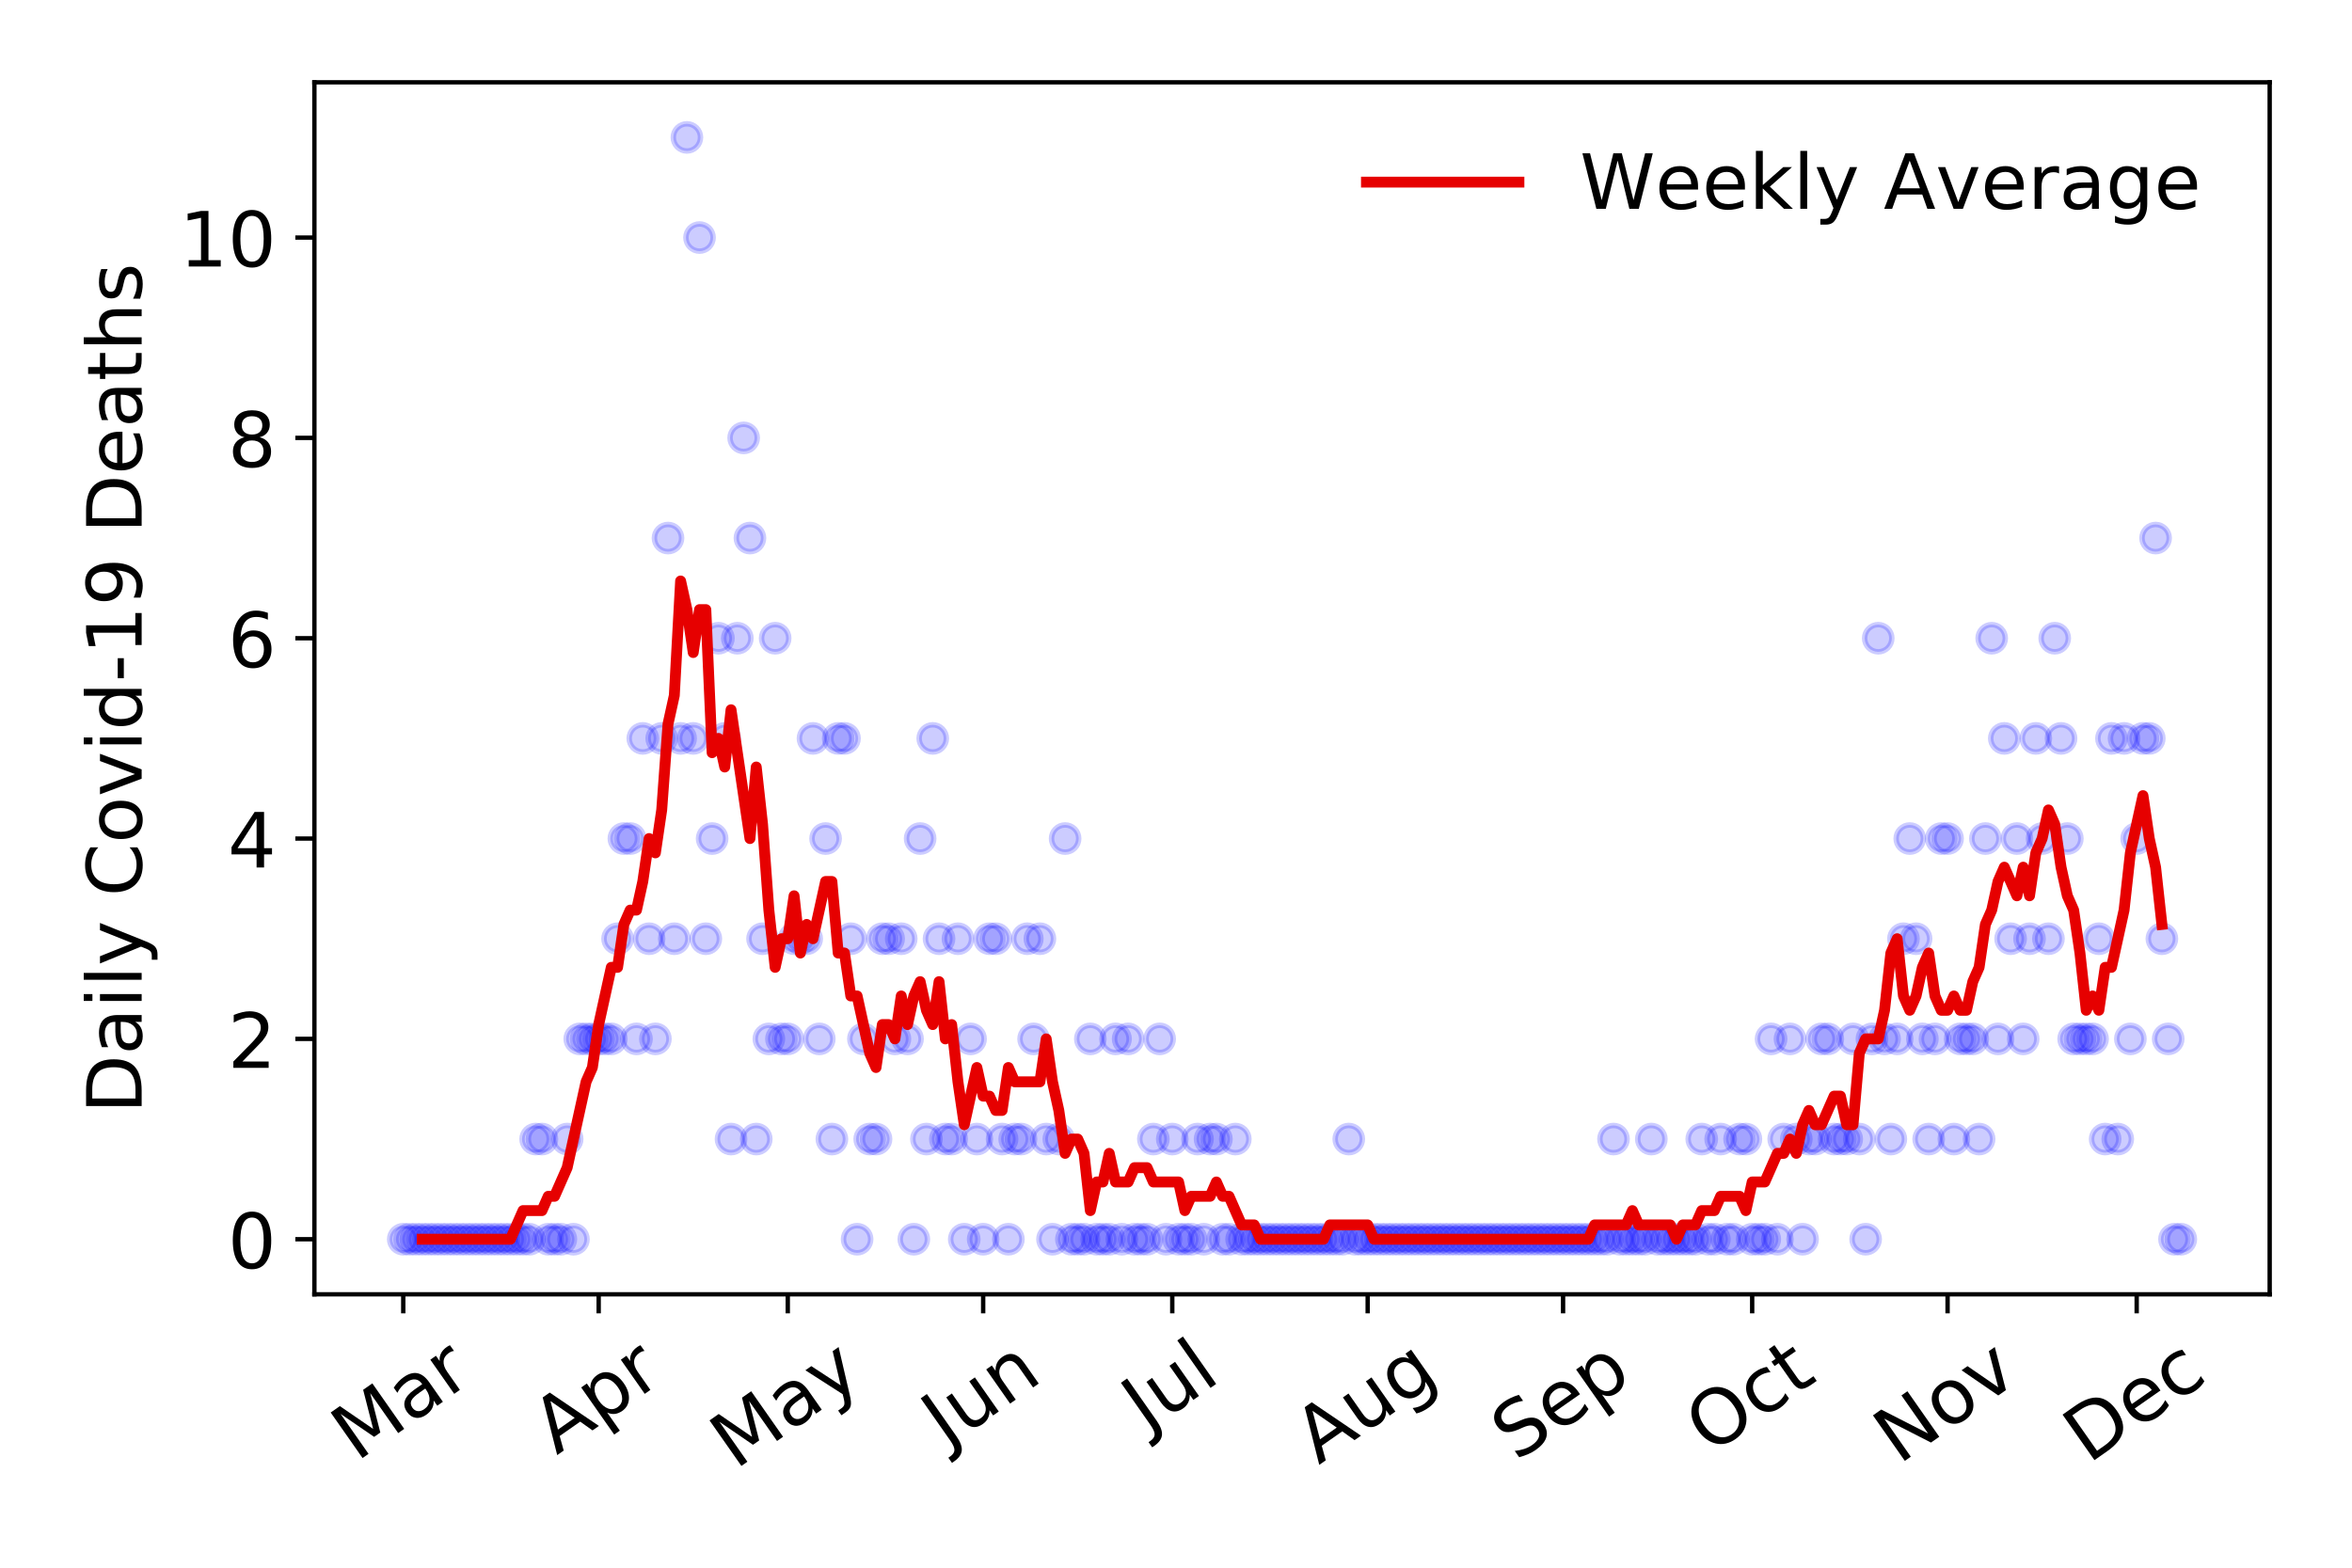 <?xml version="1.0" encoding="utf-8" standalone="no"?>
<!DOCTYPE svg PUBLIC "-//W3C//DTD SVG 1.1//EN"
  "http://www.w3.org/Graphics/SVG/1.1/DTD/svg11.dtd">
<!-- Created with matplotlib (https://matplotlib.org/) -->
<svg height="288pt" version="1.1" viewBox="0 0 432 288" width="432pt" xmlns="http://www.w3.org/2000/svg" xmlns:xlink="http://www.w3.org/1999/xlink">
 <defs>
  <style type="text/css">
*{stroke-linecap:butt;stroke-linejoin:round;}
  </style>
 </defs>
 <g id="figure_1">
  <g id="patch_1">
   <path d="M 0 288 
L 432 288 
L 432 0 
L 0 0 
z
" style="fill:#ffffff;"/>
  </g>
  <g id="axes_1">
   <g id="patch_2">
    <path d="M 57.745 237.778 
L 416.88 237.778 
L 416.88 15.12 
L 57.745 15.12 
z
" style="fill:#ffffff;"/>
   </g>
   <g id="matplotlib.axis_1">
    <g id="xtick_1">
     <g id="line2d_1">
      <defs>
       <path d="M 0 0 
L 0 3.5 
" id="m02a691f67e" style="stroke:#000000;stroke-width:0.8;"/>
      </defs>
      <g>
       <use style="stroke:#000000;stroke-width:0.8;" x="74.069" xlink:href="#m02a691f67e" y="237.778"/>
      </g>
     </g>
     <g id="text_1">
      <!-- Mar -->
      <defs>
       <path d="M 9.812 72.906 
L 24.516 72.906 
L 43.109 23.297 
L 61.812 72.906 
L 76.516 72.906 
L 76.516 0 
L 66.891 0 
L 66.891 64.016 
L 48.094 14.016 
L 38.188 14.016 
L 19.391 64.016 
L 19.391 0 
L 9.812 0 
z
" id="DejaVuSans-77"/>
       <path d="M 34.281 27.484 
Q 23.391 27.484 19.188 25 
Q 14.984 22.516 14.984 16.5 
Q 14.984 11.719 18.141 8.906 
Q 21.297 6.109 26.703 6.109 
Q 34.188 6.109 38.703 11.406 
Q 43.219 16.703 43.219 25.484 
L 43.219 27.484 
z
M 52.203 31.203 
L 52.203 0 
L 43.219 0 
L 43.219 8.297 
Q 40.141 3.328 35.547 0.953 
Q 30.953 -1.422 24.312 -1.422 
Q 15.922 -1.422 10.953 3.297 
Q 6 8.016 6 15.922 
Q 6 25.141 12.172 29.828 
Q 18.359 34.516 30.609 34.516 
L 43.219 34.516 
L 43.219 35.406 
Q 43.219 41.609 39.141 45 
Q 35.062 48.391 27.688 48.391 
Q 23 48.391 18.547 47.266 
Q 14.109 46.141 10.016 43.891 
L 10.016 52.203 
Q 14.938 54.109 19.578 55.047 
Q 24.219 56 28.609 56 
Q 40.484 56 46.344 49.844 
Q 52.203 43.703 52.203 31.203 
z
" id="DejaVuSans-97"/>
       <path d="M 41.109 46.297 
Q 39.594 47.172 37.812 47.578 
Q 36.031 48 33.891 48 
Q 26.266 48 22.188 43.047 
Q 18.109 38.094 18.109 28.812 
L 18.109 0 
L 9.078 0 
L 9.078 54.688 
L 18.109 54.688 
L 18.109 46.188 
Q 20.953 51.172 25.484 53.578 
Q 30.031 56 36.531 56 
Q 37.453 56 38.578 55.875 
Q 39.703 55.766 41.062 55.516 
z
" id="DejaVuSans-114"/>
      </defs>
      <g transform="translate(65.467 268.643)rotate(-35)scale(0.14 -0.14)">
       <use xlink:href="#DejaVuSans-77"/>
       <use x="86.279" xlink:href="#DejaVuSans-97"/>
       <use x="147.559" xlink:href="#DejaVuSans-114"/>
      </g>
     </g>
    </g>
    <g id="xtick_2">
     <g id="line2d_2">
      <g>
       <use style="stroke:#000000;stroke-width:0.8;" x="109.96" xlink:href="#m02a691f67e" y="237.778"/>
      </g>
     </g>
     <g id="text_2">
      <!-- Apr -->
      <defs>
       <path d="M 34.188 63.188 
L 20.797 26.906 
L 47.609 26.906 
z
M 28.609 72.906 
L 39.797 72.906 
L 67.578 0 
L 57.328 0 
L 50.688 18.703 
L 17.828 18.703 
L 11.188 0 
L 0.781 0 
z
" id="DejaVuSans-65"/>
       <path d="M 18.109 8.203 
L 18.109 -20.797 
L 9.078 -20.797 
L 9.078 54.688 
L 18.109 54.688 
L 18.109 46.391 
Q 20.953 51.266 25.266 53.625 
Q 29.594 56 35.594 56 
Q 45.562 56 51.781 48.094 
Q 58.016 40.188 58.016 27.297 
Q 58.016 14.406 51.781 6.484 
Q 45.562 -1.422 35.594 -1.422 
Q 29.594 -1.422 25.266 0.953 
Q 20.953 3.328 18.109 8.203 
z
M 48.688 27.297 
Q 48.688 37.203 44.609 42.844 
Q 40.531 48.484 33.406 48.484 
Q 26.266 48.484 22.188 42.844 
Q 18.109 37.203 18.109 27.297 
Q 18.109 17.391 22.188 11.75 
Q 26.266 6.109 33.406 6.109 
Q 40.531 6.109 44.609 11.75 
Q 48.688 17.391 48.688 27.297 
z
" id="DejaVuSans-112"/>
      </defs>
      <g transform="translate(102.256 267.384)rotate(-35)scale(0.14 -0.14)">
       <use xlink:href="#DejaVuSans-65"/>
       <use x="68.408" xlink:href="#DejaVuSans-112"/>
       <use x="131.885" xlink:href="#DejaVuSans-114"/>
      </g>
     </g>
    </g>
    <g id="xtick_3">
     <g id="line2d_3">
      <g>
       <use style="stroke:#000000;stroke-width:0.8;" x="144.692" xlink:href="#m02a691f67e" y="237.778"/>
      </g>
     </g>
     <g id="text_3">
      <!-- May -->
      <defs>
       <path d="M 32.172 -5.078 
Q 28.375 -14.844 24.75 -17.812 
Q 21.141 -20.797 15.094 -20.797 
L 7.906 -20.797 
L 7.906 -13.281 
L 13.188 -13.281 
Q 16.891 -13.281 18.938 -11.516 
Q 21 -9.766 23.484 -3.219 
L 25.094 0.875 
L 2.984 54.688 
L 12.5 54.688 
L 29.594 11.922 
L 46.688 54.688 
L 56.203 54.688 
z
" id="DejaVuSans-121"/>
      </defs>
      <g transform="translate(135.053 270.094)rotate(-35)scale(0.14 -0.14)">
       <use xlink:href="#DejaVuSans-77"/>
       <use x="86.279" xlink:href="#DejaVuSans-97"/>
       <use x="147.559" xlink:href="#DejaVuSans-121"/>
      </g>
     </g>
    </g>
    <g id="xtick_4">
     <g id="line2d_4">
      <g>
       <use style="stroke:#000000;stroke-width:0.8;" x="180.583" xlink:href="#m02a691f67e" y="237.778"/>
      </g>
     </g>
     <g id="text_4">
      <!-- Jun -->
      <defs>
       <path d="M 9.812 72.906 
L 19.672 72.906 
L 19.672 5.078 
Q 19.672 -8.109 14.672 -14.062 
Q 9.672 -20.016 -1.422 -20.016 
L -5.172 -20.016 
L -5.172 -11.719 
L -2.094 -11.719 
Q 4.438 -11.719 7.125 -8.047 
Q 9.812 -4.391 9.812 5.078 
z
" id="DejaVuSans-74"/>
       <path d="M 8.5 21.578 
L 8.5 54.688 
L 17.484 54.688 
L 17.484 21.922 
Q 17.484 14.156 20.5 10.266 
Q 23.531 6.391 29.594 6.391 
Q 36.859 6.391 41.078 11.031 
Q 45.312 15.672 45.312 23.688 
L 45.312 54.688 
L 54.297 54.688 
L 54.297 0 
L 45.312 0 
L 45.312 8.406 
Q 42.047 3.422 37.719 1 
Q 33.406 -1.422 27.688 -1.422 
Q 18.266 -1.422 13.375 4.438 
Q 8.5 10.297 8.5 21.578 
z
M 31.109 56 
z
" id="DejaVuSans-117"/>
       <path d="M 54.891 33.016 
L 54.891 0 
L 45.906 0 
L 45.906 32.719 
Q 45.906 40.484 42.875 44.328 
Q 39.844 48.188 33.797 48.188 
Q 26.516 48.188 22.312 43.547 
Q 18.109 38.922 18.109 30.906 
L 18.109 0 
L 9.078 0 
L 9.078 54.688 
L 18.109 54.688 
L 18.109 46.188 
Q 21.344 51.125 25.703 53.562 
Q 30.078 56 35.797 56 
Q 45.219 56 50.047 50.172 
Q 54.891 44.344 54.891 33.016 
z
" id="DejaVuSans-110"/>
      </defs>
      <g transform="translate(173.839 266.039)rotate(-35)scale(0.14 -0.14)">
       <use xlink:href="#DejaVuSans-74"/>
       <use x="29.492" xlink:href="#DejaVuSans-117"/>
       <use x="92.871" xlink:href="#DejaVuSans-110"/>
      </g>
     </g>
    </g>
    <g id="xtick_5">
     <g id="line2d_5">
      <g>
       <use style="stroke:#000000;stroke-width:0.8;" x="215.315" xlink:href="#m02a691f67e" y="237.778"/>
      </g>
     </g>
     <g id="text_5">
      <!-- Jul -->
      <defs>
       <path d="M 9.422 75.984 
L 18.406 75.984 
L 18.406 0 
L 9.422 0 
z
" id="DejaVuSans-108"/>
      </defs>
      <g transform="translate(210.612 263.181)rotate(-35)scale(0.14 -0.14)">
       <use xlink:href="#DejaVuSans-74"/>
       <use x="29.492" xlink:href="#DejaVuSans-117"/>
       <use x="92.871" xlink:href="#DejaVuSans-108"/>
      </g>
     </g>
    </g>
    <g id="xtick_6">
     <g id="line2d_6">
      <g>
       <use style="stroke:#000000;stroke-width:0.8;" x="251.206" xlink:href="#m02a691f67e" y="237.778"/>
      </g>
     </g>
     <g id="text_6">
      <!-- Aug -->
      <defs>
       <path d="M 45.406 27.984 
Q 45.406 37.75 41.375 43.109 
Q 37.359 48.484 30.078 48.484 
Q 22.859 48.484 18.828 43.109 
Q 14.797 37.75 14.797 27.984 
Q 14.797 18.266 18.828 12.891 
Q 22.859 7.516 30.078 7.516 
Q 37.359 7.516 41.375 12.891 
Q 45.406 18.266 45.406 27.984 
z
M 54.391 6.781 
Q 54.391 -7.172 48.188 -13.984 
Q 42 -20.797 29.203 -20.797 
Q 24.469 -20.797 20.266 -20.094 
Q 16.062 -19.391 12.109 -17.922 
L 12.109 -9.188 
Q 16.062 -11.328 19.922 -12.344 
Q 23.781 -13.375 27.781 -13.375 
Q 36.625 -13.375 41.016 -8.766 
Q 45.406 -4.156 45.406 5.172 
L 45.406 9.625 
Q 42.625 4.781 38.281 2.391 
Q 33.938 0 27.875 0 
Q 17.828 0 11.672 7.656 
Q 5.516 15.328 5.516 27.984 
Q 5.516 40.672 11.672 48.328 
Q 17.828 56 27.875 56 
Q 33.938 56 38.281 53.609 
Q 42.625 51.219 45.406 46.391 
L 45.406 54.688 
L 54.391 54.688 
z
" id="DejaVuSans-103"/>
      </defs>
      <g transform="translate(242.225 269.172)rotate(-35)scale(0.14 -0.14)">
       <use xlink:href="#DejaVuSans-65"/>
       <use x="68.408" xlink:href="#DejaVuSans-117"/>
       <use x="131.787" xlink:href="#DejaVuSans-103"/>
      </g>
     </g>
    </g>
    <g id="xtick_7">
     <g id="line2d_7">
      <g>
       <use style="stroke:#000000;stroke-width:0.8;" x="287.096" xlink:href="#m02a691f67e" y="237.778"/>
      </g>
     </g>
     <g id="text_7">
      <!-- Sep -->
      <defs>
       <path d="M 53.516 70.516 
L 53.516 60.891 
Q 47.906 63.578 42.922 64.891 
Q 37.938 66.219 33.297 66.219 
Q 25.25 66.219 20.875 63.094 
Q 16.5 59.969 16.5 54.203 
Q 16.5 49.359 19.406 46.891 
Q 22.312 44.438 30.422 42.922 
L 36.375 41.703 
Q 47.406 39.594 52.656 34.297 
Q 57.906 29 57.906 20.125 
Q 57.906 9.516 50.797 4.047 
Q 43.703 -1.422 29.984 -1.422 
Q 24.812 -1.422 18.969 -0.25 
Q 13.141 0.922 6.891 3.219 
L 6.891 13.375 
Q 12.891 10.016 18.656 8.297 
Q 24.422 6.594 29.984 6.594 
Q 38.422 6.594 43.016 9.906 
Q 47.609 13.234 47.609 19.391 
Q 47.609 24.75 44.312 27.781 
Q 41.016 30.812 33.5 32.328 
L 27.484 33.5 
Q 16.453 35.688 11.516 40.375 
Q 6.594 45.062 6.594 53.422 
Q 6.594 63.094 13.406 68.656 
Q 20.219 74.219 32.172 74.219 
Q 37.312 74.219 42.625 73.281 
Q 47.953 72.359 53.516 70.516 
z
" id="DejaVuSans-83"/>
       <path d="M 56.203 29.594 
L 56.203 25.203 
L 14.891 25.203 
Q 15.484 15.922 20.484 11.062 
Q 25.484 6.203 34.422 6.203 
Q 39.594 6.203 44.453 7.469 
Q 49.312 8.734 54.109 11.281 
L 54.109 2.781 
Q 49.266 0.734 44.188 -0.344 
Q 39.109 -1.422 33.891 -1.422 
Q 20.797 -1.422 13.156 6.188 
Q 5.516 13.812 5.516 26.812 
Q 5.516 40.234 12.766 48.109 
Q 20.016 56 32.328 56 
Q 43.359 56 49.781 48.891 
Q 56.203 41.797 56.203 29.594 
z
M 47.219 32.234 
Q 47.125 39.594 43.094 43.984 
Q 39.062 48.391 32.422 48.391 
Q 24.906 48.391 20.391 44.141 
Q 15.875 39.891 15.188 32.172 
z
" id="DejaVuSans-101"/>
      </defs>
      <g transform="translate(278.503 268.629)rotate(-35)scale(0.14 -0.14)">
       <use xlink:href="#DejaVuSans-83"/>
       <use x="63.477" xlink:href="#DejaVuSans-101"/>
       <use x="125" xlink:href="#DejaVuSans-112"/>
      </g>
     </g>
    </g>
    <g id="xtick_8">
     <g id="line2d_8">
      <g>
       <use style="stroke:#000000;stroke-width:0.8;" x="321.828" xlink:href="#m02a691f67e" y="237.778"/>
      </g>
     </g>
     <g id="text_8">
      <!-- Oct -->
      <defs>
       <path d="M 39.406 66.219 
Q 28.656 66.219 22.328 58.203 
Q 16.016 50.203 16.016 36.375 
Q 16.016 22.609 22.328 14.594 
Q 28.656 6.594 39.406 6.594 
Q 50.141 6.594 56.422 14.594 
Q 62.703 22.609 62.703 36.375 
Q 62.703 50.203 56.422 58.203 
Q 50.141 66.219 39.406 66.219 
z
M 39.406 74.219 
Q 54.734 74.219 63.906 63.938 
Q 73.094 53.656 73.094 36.375 
Q 73.094 19.141 63.906 8.859 
Q 54.734 -1.422 39.406 -1.422 
Q 24.031 -1.422 14.812 8.828 
Q 5.609 19.094 5.609 36.375 
Q 5.609 53.656 14.812 63.938 
Q 24.031 74.219 39.406 74.219 
z
" id="DejaVuSans-79"/>
       <path d="M 48.781 52.594 
L 48.781 44.188 
Q 44.969 46.297 41.141 47.344 
Q 37.312 48.391 33.406 48.391 
Q 24.656 48.391 19.812 42.844 
Q 14.984 37.312 14.984 27.297 
Q 14.984 17.281 19.812 11.734 
Q 24.656 6.203 33.406 6.203 
Q 37.312 6.203 41.141 7.25 
Q 44.969 8.297 48.781 10.406 
L 48.781 2.094 
Q 45.016 0.344 40.984 -0.531 
Q 36.969 -1.422 32.422 -1.422 
Q 20.062 -1.422 12.781 6.344 
Q 5.516 14.109 5.516 27.297 
Q 5.516 40.672 12.859 48.328 
Q 20.219 56 33.016 56 
Q 37.156 56 41.109 55.141 
Q 45.062 54.297 48.781 52.594 
z
" id="DejaVuSans-99"/>
       <path d="M 18.312 70.219 
L 18.312 54.688 
L 36.812 54.688 
L 36.812 47.703 
L 18.312 47.703 
L 18.312 18.016 
Q 18.312 11.328 20.141 9.422 
Q 21.969 7.516 27.594 7.516 
L 36.812 7.516 
L 36.812 0 
L 27.594 0 
Q 17.188 0 13.234 3.875 
Q 9.281 7.766 9.281 18.016 
L 9.281 47.703 
L 2.688 47.703 
L 2.688 54.688 
L 9.281 54.688 
L 9.281 70.219 
z
" id="DejaVuSans-116"/>
      </defs>
      <g transform="translate(314.13 267.377)rotate(-35)scale(0.14 -0.14)">
       <use xlink:href="#DejaVuSans-79"/>
       <use x="78.711" xlink:href="#DejaVuSans-99"/>
       <use x="133.691" xlink:href="#DejaVuSans-116"/>
      </g>
     </g>
    </g>
    <g id="xtick_9">
     <g id="line2d_9">
      <g>
       <use style="stroke:#000000;stroke-width:0.8;" x="357.719" xlink:href="#m02a691f67e" y="237.778"/>
      </g>
     </g>
     <g id="text_9">
      <!-- Nov -->
      <defs>
       <path d="M 9.812 72.906 
L 23.094 72.906 
L 55.422 11.922 
L 55.422 72.906 
L 64.984 72.906 
L 64.984 0 
L 51.703 0 
L 19.391 60.984 
L 19.391 0 
L 9.812 0 
z
" id="DejaVuSans-78"/>
       <path d="M 30.609 48.391 
Q 23.391 48.391 19.188 42.75 
Q 14.984 37.109 14.984 27.297 
Q 14.984 17.484 19.156 11.844 
Q 23.344 6.203 30.609 6.203 
Q 37.797 6.203 41.984 11.859 
Q 46.188 17.531 46.188 27.297 
Q 46.188 37.016 41.984 42.703 
Q 37.797 48.391 30.609 48.391 
z
M 30.609 56 
Q 42.328 56 49.016 48.375 
Q 55.719 40.766 55.719 27.297 
Q 55.719 13.875 49.016 6.219 
Q 42.328 -1.422 30.609 -1.422 
Q 18.844 -1.422 12.172 6.219 
Q 5.516 13.875 5.516 27.297 
Q 5.516 40.766 12.172 48.375 
Q 18.844 56 30.609 56 
z
" id="DejaVuSans-111"/>
       <path d="M 2.984 54.688 
L 12.5 54.688 
L 29.594 8.797 
L 46.688 54.688 
L 56.203 54.688 
L 35.688 0 
L 23.484 0 
z
" id="DejaVuSans-118"/>
      </defs>
      <g transform="translate(348.742 269.166)rotate(-35)scale(0.14 -0.14)">
       <use xlink:href="#DejaVuSans-78"/>
       <use x="74.805" xlink:href="#DejaVuSans-111"/>
       <use x="135.986" xlink:href="#DejaVuSans-118"/>
      </g>
     </g>
    </g>
    <g id="xtick_10">
     <g id="line2d_10">
      <g>
       <use style="stroke:#000000;stroke-width:0.8;" x="392.451" xlink:href="#m02a691f67e" y="237.778"/>
      </g>
     </g>
     <g id="text_10">
      <!-- Dec -->
      <defs>
       <path d="M 19.672 64.797 
L 19.672 8.109 
L 31.594 8.109 
Q 46.688 8.109 53.688 14.938 
Q 60.688 21.781 60.688 36.531 
Q 60.688 51.172 53.688 57.984 
Q 46.688 64.797 31.594 64.797 
z
M 9.812 72.906 
L 30.078 72.906 
Q 51.266 72.906 61.172 64.094 
Q 71.094 55.281 71.094 36.531 
Q 71.094 17.672 61.125 8.828 
Q 51.172 0 30.078 0 
L 9.812 0 
z
" id="DejaVuSans-68"/>
      </defs>
      <g transform="translate(383.571 269.032)rotate(-35)scale(0.14 -0.14)">
       <use xlink:href="#DejaVuSans-68"/>
       <use x="77.002" xlink:href="#DejaVuSans-101"/>
       <use x="138.525" xlink:href="#DejaVuSans-99"/>
      </g>
     </g>
    </g>
   </g>
   <g id="matplotlib.axis_2">
    <g id="ytick_1">
     <g id="line2d_11">
      <defs>
       <path d="M 0 0 
L -3.5 0 
" id="m8a7f6dde73" style="stroke:#000000;stroke-width:0.8;"/>
      </defs>
      <g>
       <use style="stroke:#000000;stroke-width:0.8;" x="57.745" xlink:href="#m8a7f6dde73" y="227.657"/>
      </g>
     </g>
     <g id="text_11">
      <!-- 0 -->
      <defs>
       <path d="M 31.781 66.406 
Q 24.172 66.406 20.328 58.906 
Q 16.5 51.422 16.5 36.375 
Q 16.5 21.391 20.328 13.891 
Q 24.172 6.391 31.781 6.391 
Q 39.453 6.391 43.281 13.891 
Q 47.125 21.391 47.125 36.375 
Q 47.125 51.422 43.281 58.906 
Q 39.453 66.406 31.781 66.406 
z
M 31.781 74.219 
Q 44.047 74.219 50.516 64.516 
Q 56.984 54.828 56.984 36.375 
Q 56.984 17.969 50.516 8.266 
Q 44.047 -1.422 31.781 -1.422 
Q 19.531 -1.422 13.062 8.266 
Q 6.594 17.969 6.594 36.375 
Q 6.594 54.828 13.062 64.516 
Q 19.531 74.219 31.781 74.219 
z
" id="DejaVuSans-48"/>
      </defs>
      <g transform="translate(41.837 232.976)scale(0.14 -0.14)">
       <use xlink:href="#DejaVuSans-48"/>
      </g>
     </g>
    </g>
    <g id="ytick_2">
     <g id="line2d_12">
      <g>
       <use style="stroke:#000000;stroke-width:0.8;" x="57.745" xlink:href="#m8a7f6dde73" y="190.854"/>
      </g>
     </g>
     <g id="text_12">
      <!-- 2 -->
      <defs>
       <path d="M 19.188 8.297 
L 53.609 8.297 
L 53.609 0 
L 7.328 0 
L 7.328 8.297 
Q 12.938 14.109 22.625 23.891 
Q 32.328 33.688 34.812 36.531 
Q 39.547 41.844 41.422 45.531 
Q 43.312 49.219 43.312 52.781 
Q 43.312 58.594 39.234 62.25 
Q 35.156 65.922 28.609 65.922 
Q 23.969 65.922 18.812 64.312 
Q 13.672 62.703 7.812 59.422 
L 7.812 69.391 
Q 13.766 71.781 18.938 73 
Q 24.125 74.219 28.422 74.219 
Q 39.75 74.219 46.484 68.547 
Q 53.219 62.891 53.219 53.422 
Q 53.219 48.922 51.531 44.891 
Q 49.859 40.875 45.406 35.406 
Q 44.188 33.984 37.641 27.219 
Q 31.109 20.453 19.188 8.297 
z
" id="DejaVuSans-50"/>
      </defs>
      <g transform="translate(41.837 196.173)scale(0.14 -0.14)">
       <use xlink:href="#DejaVuSans-50"/>
      </g>
     </g>
    </g>
    <g id="ytick_3">
     <g id="line2d_13">
      <g>
       <use style="stroke:#000000;stroke-width:0.8;" x="57.745" xlink:href="#m8a7f6dde73" y="154.051"/>
      </g>
     </g>
     <g id="text_13">
      <!-- 4 -->
      <defs>
       <path d="M 37.797 64.312 
L 12.891 25.391 
L 37.797 25.391 
z
M 35.203 72.906 
L 47.609 72.906 
L 47.609 25.391 
L 58.016 25.391 
L 58.016 17.188 
L 47.609 17.188 
L 47.609 0 
L 37.797 0 
L 37.797 17.188 
L 4.891 17.188 
L 4.891 26.703 
z
" id="DejaVuSans-52"/>
      </defs>
      <g transform="translate(41.837 159.37)scale(0.14 -0.14)">
       <use xlink:href="#DejaVuSans-52"/>
      </g>
     </g>
    </g>
    <g id="ytick_4">
     <g id="line2d_14">
      <g>
       <use style="stroke:#000000;stroke-width:0.8;" x="57.745" xlink:href="#m8a7f6dde73" y="117.248"/>
      </g>
     </g>
     <g id="text_14">
      <!-- 6 -->
      <defs>
       <path d="M 33.016 40.375 
Q 26.375 40.375 22.484 35.828 
Q 18.609 31.297 18.609 23.391 
Q 18.609 15.531 22.484 10.953 
Q 26.375 6.391 33.016 6.391 
Q 39.656 6.391 43.531 10.953 
Q 47.406 15.531 47.406 23.391 
Q 47.406 31.297 43.531 35.828 
Q 39.656 40.375 33.016 40.375 
z
M 52.594 71.297 
L 52.594 62.312 
Q 48.875 64.062 45.094 64.984 
Q 41.312 65.922 37.594 65.922 
Q 27.828 65.922 22.672 59.328 
Q 17.531 52.734 16.797 39.406 
Q 19.672 43.656 24.016 45.922 
Q 28.375 48.188 33.594 48.188 
Q 44.578 48.188 50.953 41.516 
Q 57.328 34.859 57.328 23.391 
Q 57.328 12.156 50.688 5.359 
Q 44.047 -1.422 33.016 -1.422 
Q 20.359 -1.422 13.672 8.266 
Q 6.984 17.969 6.984 36.375 
Q 6.984 53.656 15.188 63.938 
Q 23.391 74.219 37.203 74.219 
Q 40.922 74.219 44.703 73.484 
Q 48.484 72.75 52.594 71.297 
z
" id="DejaVuSans-54"/>
      </defs>
      <g transform="translate(41.837 122.567)scale(0.14 -0.14)">
       <use xlink:href="#DejaVuSans-54"/>
      </g>
     </g>
    </g>
    <g id="ytick_5">
     <g id="line2d_15">
      <g>
       <use style="stroke:#000000;stroke-width:0.8;" x="57.745" xlink:href="#m8a7f6dde73" y="80.445"/>
      </g>
     </g>
     <g id="text_15">
      <!-- 8 -->
      <defs>
       <path d="M 31.781 34.625 
Q 24.75 34.625 20.719 30.859 
Q 16.703 27.094 16.703 20.516 
Q 16.703 13.922 20.719 10.156 
Q 24.75 6.391 31.781 6.391 
Q 38.812 6.391 42.859 10.172 
Q 46.922 13.969 46.922 20.516 
Q 46.922 27.094 42.891 30.859 
Q 38.875 34.625 31.781 34.625 
z
M 21.922 38.812 
Q 15.578 40.375 12.031 44.719 
Q 8.5 49.078 8.5 55.328 
Q 8.5 64.062 14.719 69.141 
Q 20.953 74.219 31.781 74.219 
Q 42.672 74.219 48.875 69.141 
Q 55.078 64.062 55.078 55.328 
Q 55.078 49.078 51.531 44.719 
Q 48 40.375 41.703 38.812 
Q 48.828 37.156 52.797 32.312 
Q 56.781 27.484 56.781 20.516 
Q 56.781 9.906 50.312 4.234 
Q 43.844 -1.422 31.781 -1.422 
Q 19.734 -1.422 13.25 4.234 
Q 6.781 9.906 6.781 20.516 
Q 6.781 27.484 10.781 32.312 
Q 14.797 37.156 21.922 38.812 
z
M 18.312 54.391 
Q 18.312 48.734 21.844 45.562 
Q 25.391 42.391 31.781 42.391 
Q 38.141 42.391 41.719 45.562 
Q 45.312 48.734 45.312 54.391 
Q 45.312 60.062 41.719 63.234 
Q 38.141 66.406 31.781 66.406 
Q 25.391 66.406 21.844 63.234 
Q 18.312 60.062 18.312 54.391 
z
" id="DejaVuSans-56"/>
      </defs>
      <g transform="translate(41.837 85.764)scale(0.14 -0.14)">
       <use xlink:href="#DejaVuSans-56"/>
      </g>
     </g>
    </g>
    <g id="ytick_6">
     <g id="line2d_16">
      <g>
       <use style="stroke:#000000;stroke-width:0.8;" x="57.745" xlink:href="#m8a7f6dde73" y="43.642"/>
      </g>
     </g>
     <g id="text_16">
      <!-- 10 -->
      <defs>
       <path d="M 12.406 8.297 
L 28.516 8.297 
L 28.516 63.922 
L 10.984 60.406 
L 10.984 69.391 
L 28.422 72.906 
L 38.281 72.906 
L 38.281 8.297 
L 54.391 8.297 
L 54.391 0 
L 12.406 0 
z
" id="DejaVuSans-49"/>
      </defs>
      <g transform="translate(32.93 48.961)scale(0.14 -0.14)">
       <use xlink:href="#DejaVuSans-49"/>
       <use x="63.623" xlink:href="#DejaVuSans-48"/>
      </g>
     </g>
    </g>
    <g id="text_17">
     <!-- Daily Covid-19 Deaths -->
     <defs>
      <path d="M 9.422 54.688 
L 18.406 54.688 
L 18.406 0 
L 9.422 0 
z
M 9.422 75.984 
L 18.406 75.984 
L 18.406 64.594 
L 9.422 64.594 
z
" id="DejaVuSans-105"/>
      <path id="DejaVuSans-32"/>
      <path d="M 64.406 67.281 
L 64.406 56.891 
Q 59.422 61.531 53.781 63.812 
Q 48.141 66.109 41.797 66.109 
Q 29.297 66.109 22.656 58.469 
Q 16.016 50.828 16.016 36.375 
Q 16.016 21.969 22.656 14.328 
Q 29.297 6.688 41.797 6.688 
Q 48.141 6.688 53.781 8.984 
Q 59.422 11.281 64.406 15.922 
L 64.406 5.609 
Q 59.234 2.094 53.438 0.328 
Q 47.656 -1.422 41.219 -1.422 
Q 24.656 -1.422 15.125 8.703 
Q 5.609 18.844 5.609 36.375 
Q 5.609 53.953 15.125 64.078 
Q 24.656 74.219 41.219 74.219 
Q 47.75 74.219 53.531 72.484 
Q 59.328 70.75 64.406 67.281 
z
" id="DejaVuSans-67"/>
      <path d="M 45.406 46.391 
L 45.406 75.984 
L 54.391 75.984 
L 54.391 0 
L 45.406 0 
L 45.406 8.203 
Q 42.578 3.328 38.25 0.953 
Q 33.938 -1.422 27.875 -1.422 
Q 17.969 -1.422 11.734 6.484 
Q 5.516 14.406 5.516 27.297 
Q 5.516 40.188 11.734 48.094 
Q 17.969 56 27.875 56 
Q 33.938 56 38.25 53.625 
Q 42.578 51.266 45.406 46.391 
z
M 14.797 27.297 
Q 14.797 17.391 18.875 11.75 
Q 22.953 6.109 30.078 6.109 
Q 37.203 6.109 41.297 11.75 
Q 45.406 17.391 45.406 27.297 
Q 45.406 37.203 41.297 42.844 
Q 37.203 48.484 30.078 48.484 
Q 22.953 48.484 18.875 42.844 
Q 14.797 37.203 14.797 27.297 
z
" id="DejaVuSans-100"/>
      <path d="M 4.891 31.391 
L 31.203 31.391 
L 31.203 23.391 
L 4.891 23.391 
z
" id="DejaVuSans-45"/>
      <path d="M 10.984 1.516 
L 10.984 10.5 
Q 14.703 8.734 18.5 7.812 
Q 22.312 6.891 25.984 6.891 
Q 35.75 6.891 40.891 13.453 
Q 46.047 20.016 46.781 33.406 
Q 43.953 29.203 39.594 26.953 
Q 35.25 24.703 29.984 24.703 
Q 19.047 24.703 12.672 31.312 
Q 6.297 37.938 6.297 49.422 
Q 6.297 60.641 12.938 67.422 
Q 19.578 74.219 30.609 74.219 
Q 43.266 74.219 49.922 64.516 
Q 56.594 54.828 56.594 36.375 
Q 56.594 19.141 48.406 8.859 
Q 40.234 -1.422 26.422 -1.422 
Q 22.703 -1.422 18.891 -0.688 
Q 15.094 0.047 10.984 1.516 
z
M 30.609 32.422 
Q 37.25 32.422 41.125 36.953 
Q 45.016 41.5 45.016 49.422 
Q 45.016 57.281 41.125 61.844 
Q 37.25 66.406 30.609 66.406 
Q 23.969 66.406 20.094 61.844 
Q 16.219 57.281 16.219 49.422 
Q 16.219 41.5 20.094 36.953 
Q 23.969 32.422 30.609 32.422 
z
" id="DejaVuSans-57"/>
      <path d="M 54.891 33.016 
L 54.891 0 
L 45.906 0 
L 45.906 32.719 
Q 45.906 40.484 42.875 44.328 
Q 39.844 48.188 33.797 48.188 
Q 26.516 48.188 22.312 43.547 
Q 18.109 38.922 18.109 30.906 
L 18.109 0 
L 9.078 0 
L 9.078 75.984 
L 18.109 75.984 
L 18.109 46.188 
Q 21.344 51.125 25.703 53.562 
Q 30.078 56 35.797 56 
Q 45.219 56 50.047 50.172 
Q 54.891 44.344 54.891 33.016 
z
" id="DejaVuSans-104"/>
      <path d="M 44.281 53.078 
L 44.281 44.578 
Q 40.484 46.531 36.375 47.5 
Q 32.281 48.484 27.875 48.484 
Q 21.188 48.484 17.844 46.438 
Q 14.5 44.391 14.5 40.281 
Q 14.5 37.156 16.891 35.375 
Q 19.281 33.594 26.516 31.984 
L 29.594 31.297 
Q 39.156 29.25 43.188 25.516 
Q 47.219 21.781 47.219 15.094 
Q 47.219 7.469 41.188 3.016 
Q 35.156 -1.422 24.609 -1.422 
Q 20.219 -1.422 15.453 -0.562 
Q 10.688 0.297 5.422 2 
L 5.422 11.281 
Q 10.406 8.688 15.234 7.391 
Q 20.062 6.109 24.812 6.109 
Q 31.156 6.109 34.562 8.281 
Q 37.984 10.453 37.984 14.406 
Q 37.984 18.062 35.516 20.016 
Q 33.062 21.969 24.703 23.781 
L 21.578 24.516 
Q 13.234 26.266 9.516 29.906 
Q 5.812 33.547 5.812 39.891 
Q 5.812 47.609 11.281 51.797 
Q 16.75 56 26.812 56 
Q 31.781 56 36.172 55.266 
Q 40.578 54.547 44.281 53.078 
z
" id="DejaVuSans-115"/>
     </defs>
     <g transform="translate(26.018 204.56)rotate(-90)scale(0.14 -0.14)">
      <use xlink:href="#DejaVuSans-68"/>
      <use x="77.002" xlink:href="#DejaVuSans-97"/>
      <use x="138.281" xlink:href="#DejaVuSans-105"/>
      <use x="166.064" xlink:href="#DejaVuSans-108"/>
      <use x="193.848" xlink:href="#DejaVuSans-121"/>
      <use x="253.027" xlink:href="#DejaVuSans-32"/>
      <use x="284.814" xlink:href="#DejaVuSans-67"/>
      <use x="354.639" xlink:href="#DejaVuSans-111"/>
      <use x="415.82" xlink:href="#DejaVuSans-118"/>
      <use x="475" xlink:href="#DejaVuSans-105"/>
      <use x="502.783" xlink:href="#DejaVuSans-100"/>
      <use x="566.26" xlink:href="#DejaVuSans-45"/>
      <use x="602.344" xlink:href="#DejaVuSans-49"/>
      <use x="665.967" xlink:href="#DejaVuSans-57"/>
      <use x="729.59" xlink:href="#DejaVuSans-32"/>
      <use x="761.377" xlink:href="#DejaVuSans-68"/>
      <use x="838.379" xlink:href="#DejaVuSans-101"/>
      <use x="899.902" xlink:href="#DejaVuSans-97"/>
      <use x="961.182" xlink:href="#DejaVuSans-116"/>
      <use x="1000.391" xlink:href="#DejaVuSans-104"/>
      <use x="1063.77" xlink:href="#DejaVuSans-115"/>
     </g>
    </g>
   </g>
   <g id="line2d_17">
    <defs>
     <path d="M 0 2.5 
C 0.663 2.5 1.299 2.237 1.768 1.768 
C 2.237 1.299 2.5 0.663 2.5 0 
C 2.5 -0.663 2.237 -1.299 1.768 -1.768 
C 1.299 -2.237 0.663 -2.5 0 -2.5 
C -0.663 -2.5 -1.299 -2.237 -1.768 -1.768 
C -2.237 -1.299 -2.5 -0.663 -2.5 0 
C -2.5 0.663 -2.237 1.299 -1.768 1.768 
C -1.299 2.237 -0.663 2.5 0 2.5 
z
" id="mfc6a42d089" style="stroke:#0000ff;stroke-opacity:0.2;"/>
    </defs>
    <g clip-path="url(#p23e11117ea)">
     <use style="fill:#0000ff;fill-opacity:0.2;stroke:#0000ff;stroke-opacity:0.2;" x="74.069" xlink:href="#mfc6a42d089" y="227.657"/>
     <use style="fill:#0000ff;fill-opacity:0.2;stroke:#0000ff;stroke-opacity:0.2;" x="75.227" xlink:href="#mfc6a42d089" y="227.657"/>
     <use style="fill:#0000ff;fill-opacity:0.2;stroke:#0000ff;stroke-opacity:0.2;" x="76.385" xlink:href="#mfc6a42d089" y="227.657"/>
     <use style="fill:#0000ff;fill-opacity:0.2;stroke:#0000ff;stroke-opacity:0.2;" x="77.543" xlink:href="#mfc6a42d089" y="227.657"/>
     <use style="fill:#0000ff;fill-opacity:0.2;stroke:#0000ff;stroke-opacity:0.2;" x="78.7" xlink:href="#mfc6a42d089" y="227.657"/>
     <use style="fill:#0000ff;fill-opacity:0.2;stroke:#0000ff;stroke-opacity:0.2;" x="79.858" xlink:href="#mfc6a42d089" y="227.657"/>
     <use style="fill:#0000ff;fill-opacity:0.2;stroke:#0000ff;stroke-opacity:0.2;" x="81.016" xlink:href="#mfc6a42d089" y="227.657"/>
     <use style="fill:#0000ff;fill-opacity:0.2;stroke:#0000ff;stroke-opacity:0.2;" x="82.174" xlink:href="#mfc6a42d089" y="227.657"/>
     <use style="fill:#0000ff;fill-opacity:0.2;stroke:#0000ff;stroke-opacity:0.2;" x="83.331" xlink:href="#mfc6a42d089" y="227.657"/>
     <use style="fill:#0000ff;fill-opacity:0.2;stroke:#0000ff;stroke-opacity:0.2;" x="84.489" xlink:href="#mfc6a42d089" y="227.657"/>
     <use style="fill:#0000ff;fill-opacity:0.2;stroke:#0000ff;stroke-opacity:0.2;" x="85.647" xlink:href="#mfc6a42d089" y="227.657"/>
     <use style="fill:#0000ff;fill-opacity:0.2;stroke:#0000ff;stroke-opacity:0.2;" x="86.805" xlink:href="#mfc6a42d089" y="227.657"/>
     <use style="fill:#0000ff;fill-opacity:0.2;stroke:#0000ff;stroke-opacity:0.2;" x="87.962" xlink:href="#mfc6a42d089" y="227.657"/>
     <use style="fill:#0000ff;fill-opacity:0.2;stroke:#0000ff;stroke-opacity:0.2;" x="89.12" xlink:href="#mfc6a42d089" y="227.657"/>
     <use style="fill:#0000ff;fill-opacity:0.2;stroke:#0000ff;stroke-opacity:0.2;" x="90.278" xlink:href="#mfc6a42d089" y="227.657"/>
     <use style="fill:#0000ff;fill-opacity:0.2;stroke:#0000ff;stroke-opacity:0.2;" x="91.436" xlink:href="#mfc6a42d089" y="227.657"/>
     <use style="fill:#0000ff;fill-opacity:0.2;stroke:#0000ff;stroke-opacity:0.2;" x="92.593" xlink:href="#mfc6a42d089" y="227.657"/>
     <use style="fill:#0000ff;fill-opacity:0.2;stroke:#0000ff;stroke-opacity:0.2;" x="93.751" xlink:href="#mfc6a42d089" y="227.657"/>
     <use style="fill:#0000ff;fill-opacity:0.2;stroke:#0000ff;stroke-opacity:0.2;" x="94.909" xlink:href="#mfc6a42d089" y="227.657"/>
     <use style="fill:#0000ff;fill-opacity:0.2;stroke:#0000ff;stroke-opacity:0.2;" x="96.067" xlink:href="#mfc6a42d089" y="227.657"/>
     <use style="fill:#0000ff;fill-opacity:0.2;stroke:#0000ff;stroke-opacity:0.2;" x="97.224" xlink:href="#mfc6a42d089" y="227.657"/>
     <use style="fill:#0000ff;fill-opacity:0.2;stroke:#0000ff;stroke-opacity:0.2;" x="98.382" xlink:href="#mfc6a42d089" y="209.256"/>
     <use style="fill:#0000ff;fill-opacity:0.2;stroke:#0000ff;stroke-opacity:0.2;" x="99.54" xlink:href="#mfc6a42d089" y="209.256"/>
     <use style="fill:#0000ff;fill-opacity:0.2;stroke:#0000ff;stroke-opacity:0.2;" x="100.698" xlink:href="#mfc6a42d089" y="227.657"/>
     <use style="fill:#0000ff;fill-opacity:0.2;stroke:#0000ff;stroke-opacity:0.2;" x="101.855" xlink:href="#mfc6a42d089" y="227.657"/>
     <use style="fill:#0000ff;fill-opacity:0.2;stroke:#0000ff;stroke-opacity:0.2;" x="103.013" xlink:href="#mfc6a42d089" y="227.657"/>
     <use style="fill:#0000ff;fill-opacity:0.2;stroke:#0000ff;stroke-opacity:0.2;" x="104.171" xlink:href="#mfc6a42d089" y="209.256"/>
     <use style="fill:#0000ff;fill-opacity:0.2;stroke:#0000ff;stroke-opacity:0.2;" x="105.329" xlink:href="#mfc6a42d089" y="227.657"/>
     <use style="fill:#0000ff;fill-opacity:0.2;stroke:#0000ff;stroke-opacity:0.2;" x="106.486" xlink:href="#mfc6a42d089" y="190.854"/>
     <use style="fill:#0000ff;fill-opacity:0.2;stroke:#0000ff;stroke-opacity:0.2;" x="107.644" xlink:href="#mfc6a42d089" y="190.854"/>
     <use style="fill:#0000ff;fill-opacity:0.2;stroke:#0000ff;stroke-opacity:0.2;" x="108.802" xlink:href="#mfc6a42d089" y="190.854"/>
     <use style="fill:#0000ff;fill-opacity:0.2;stroke:#0000ff;stroke-opacity:0.2;" x="109.96" xlink:href="#mfc6a42d089" y="190.854"/>
     <use style="fill:#0000ff;fill-opacity:0.2;stroke:#0000ff;stroke-opacity:0.2;" x="111.117" xlink:href="#mfc6a42d089" y="190.854"/>
     <use style="fill:#0000ff;fill-opacity:0.2;stroke:#0000ff;stroke-opacity:0.2;" x="112.275" xlink:href="#mfc6a42d089" y="190.854"/>
     <use style="fill:#0000ff;fill-opacity:0.2;stroke:#0000ff;stroke-opacity:0.2;" x="113.433" xlink:href="#mfc6a42d089" y="172.453"/>
     <use style="fill:#0000ff;fill-opacity:0.2;stroke:#0000ff;stroke-opacity:0.2;" x="114.591" xlink:href="#mfc6a42d089" y="154.051"/>
     <use style="fill:#0000ff;fill-opacity:0.2;stroke:#0000ff;stroke-opacity:0.2;" x="115.748" xlink:href="#mfc6a42d089" y="154.051"/>
     <use style="fill:#0000ff;fill-opacity:0.2;stroke:#0000ff;stroke-opacity:0.2;" x="116.906" xlink:href="#mfc6a42d089" y="190.854"/>
     <use style="fill:#0000ff;fill-opacity:0.2;stroke:#0000ff;stroke-opacity:0.2;" x="118.064" xlink:href="#mfc6a42d089" y="135.65"/>
     <use style="fill:#0000ff;fill-opacity:0.2;stroke:#0000ff;stroke-opacity:0.2;" x="119.222" xlink:href="#mfc6a42d089" y="172.453"/>
     <use style="fill:#0000ff;fill-opacity:0.2;stroke:#0000ff;stroke-opacity:0.2;" x="120.379" xlink:href="#mfc6a42d089" y="190.854"/>
     <use style="fill:#0000ff;fill-opacity:0.2;stroke:#0000ff;stroke-opacity:0.2;" x="121.537" xlink:href="#mfc6a42d089" y="135.65"/>
     <use style="fill:#0000ff;fill-opacity:0.2;stroke:#0000ff;stroke-opacity:0.2;" x="122.695" xlink:href="#mfc6a42d089" y="98.847"/>
     <use style="fill:#0000ff;fill-opacity:0.2;stroke:#0000ff;stroke-opacity:0.2;" x="123.853" xlink:href="#mfc6a42d089" y="172.453"/>
     <use style="fill:#0000ff;fill-opacity:0.2;stroke:#0000ff;stroke-opacity:0.2;" x="125.01" xlink:href="#mfc6a42d089" y="135.65"/>
     <use style="fill:#0000ff;fill-opacity:0.2;stroke:#0000ff;stroke-opacity:0.2;" x="126.168" xlink:href="#mfc6a42d089" y="25.241"/>
     <use style="fill:#0000ff;fill-opacity:0.2;stroke:#0000ff;stroke-opacity:0.2;" x="127.326" xlink:href="#mfc6a42d089" y="135.65"/>
     <use style="fill:#0000ff;fill-opacity:0.2;stroke:#0000ff;stroke-opacity:0.2;" x="128.484" xlink:href="#mfc6a42d089" y="43.642"/>
     <use style="fill:#0000ff;fill-opacity:0.2;stroke:#0000ff;stroke-opacity:0.2;" x="129.641" xlink:href="#mfc6a42d089" y="172.453"/>
     <use style="fill:#0000ff;fill-opacity:0.2;stroke:#0000ff;stroke-opacity:0.2;" x="130.799" xlink:href="#mfc6a42d089" y="154.051"/>
     <use style="fill:#0000ff;fill-opacity:0.2;stroke:#0000ff;stroke-opacity:0.2;" x="131.957" xlink:href="#mfc6a42d089" y="117.248"/>
     <use style="fill:#0000ff;fill-opacity:0.2;stroke:#0000ff;stroke-opacity:0.2;" x="133.115" xlink:href="#mfc6a42d089" y="135.65"/>
     <use style="fill:#0000ff;fill-opacity:0.2;stroke:#0000ff;stroke-opacity:0.2;" x="134.272" xlink:href="#mfc6a42d089" y="209.256"/>
     <use style="fill:#0000ff;fill-opacity:0.2;stroke:#0000ff;stroke-opacity:0.2;" x="135.43" xlink:href="#mfc6a42d089" y="117.248"/>
     <use style="fill:#0000ff;fill-opacity:0.2;stroke:#0000ff;stroke-opacity:0.2;" x="136.588" xlink:href="#mfc6a42d089" y="80.445"/>
     <use style="fill:#0000ff;fill-opacity:0.2;stroke:#0000ff;stroke-opacity:0.2;" x="137.746" xlink:href="#mfc6a42d089" y="98.847"/>
     <use style="fill:#0000ff;fill-opacity:0.2;stroke:#0000ff;stroke-opacity:0.2;" x="138.903" xlink:href="#mfc6a42d089" y="209.256"/>
     <use style="fill:#0000ff;fill-opacity:0.2;stroke:#0000ff;stroke-opacity:0.2;" x="140.061" xlink:href="#mfc6a42d089" y="172.453"/>
     <use style="fill:#0000ff;fill-opacity:0.2;stroke:#0000ff;stroke-opacity:0.2;" x="141.219" xlink:href="#mfc6a42d089" y="190.854"/>
     <use style="fill:#0000ff;fill-opacity:0.2;stroke:#0000ff;stroke-opacity:0.2;" x="142.377" xlink:href="#mfc6a42d089" y="117.248"/>
     <use style="fill:#0000ff;fill-opacity:0.2;stroke:#0000ff;stroke-opacity:0.2;" x="143.535" xlink:href="#mfc6a42d089" y="190.854"/>
     <use style="fill:#0000ff;fill-opacity:0.2;stroke:#0000ff;stroke-opacity:0.2;" x="144.692" xlink:href="#mfc6a42d089" y="190.854"/>
     <use style="fill:#0000ff;fill-opacity:0.2;stroke:#0000ff;stroke-opacity:0.2;" x="145.85" xlink:href="#mfc6a42d089" y="172.453"/>
     <use style="fill:#0000ff;fill-opacity:0.2;stroke:#0000ff;stroke-opacity:0.2;" x="147.008" xlink:href="#mfc6a42d089" y="172.453"/>
     <use style="fill:#0000ff;fill-opacity:0.2;stroke:#0000ff;stroke-opacity:0.2;" x="148.166" xlink:href="#mfc6a42d089" y="172.453"/>
     <use style="fill:#0000ff;fill-opacity:0.2;stroke:#0000ff;stroke-opacity:0.2;" x="149.323" xlink:href="#mfc6a42d089" y="135.65"/>
     <use style="fill:#0000ff;fill-opacity:0.2;stroke:#0000ff;stroke-opacity:0.2;" x="150.481" xlink:href="#mfc6a42d089" y="190.854"/>
     <use style="fill:#0000ff;fill-opacity:0.2;stroke:#0000ff;stroke-opacity:0.2;" x="151.639" xlink:href="#mfc6a42d089" y="154.051"/>
     <use style="fill:#0000ff;fill-opacity:0.2;stroke:#0000ff;stroke-opacity:0.2;" x="152.797" xlink:href="#mfc6a42d089" y="209.256"/>
     <use style="fill:#0000ff;fill-opacity:0.2;stroke:#0000ff;stroke-opacity:0.2;" x="153.954" xlink:href="#mfc6a42d089" y="135.65"/>
     <use style="fill:#0000ff;fill-opacity:0.2;stroke:#0000ff;stroke-opacity:0.2;" x="155.112" xlink:href="#mfc6a42d089" y="135.65"/>
     <use style="fill:#0000ff;fill-opacity:0.2;stroke:#0000ff;stroke-opacity:0.2;" x="156.27" xlink:href="#mfc6a42d089" y="172.453"/>
     <use style="fill:#0000ff;fill-opacity:0.2;stroke:#0000ff;stroke-opacity:0.2;" x="157.428" xlink:href="#mfc6a42d089" y="227.657"/>
     <use style="fill:#0000ff;fill-opacity:0.2;stroke:#0000ff;stroke-opacity:0.2;" x="158.585" xlink:href="#mfc6a42d089" y="190.854"/>
     <use style="fill:#0000ff;fill-opacity:0.2;stroke:#0000ff;stroke-opacity:0.2;" x="159.743" xlink:href="#mfc6a42d089" y="209.256"/>
     <use style="fill:#0000ff;fill-opacity:0.2;stroke:#0000ff;stroke-opacity:0.2;" x="160.901" xlink:href="#mfc6a42d089" y="209.256"/>
     <use style="fill:#0000ff;fill-opacity:0.2;stroke:#0000ff;stroke-opacity:0.2;" x="162.059" xlink:href="#mfc6a42d089" y="172.453"/>
     <use style="fill:#0000ff;fill-opacity:0.2;stroke:#0000ff;stroke-opacity:0.2;" x="163.216" xlink:href="#mfc6a42d089" y="172.453"/>
     <use style="fill:#0000ff;fill-opacity:0.2;stroke:#0000ff;stroke-opacity:0.2;" x="164.374" xlink:href="#mfc6a42d089" y="190.854"/>
     <use style="fill:#0000ff;fill-opacity:0.2;stroke:#0000ff;stroke-opacity:0.2;" x="165.532" xlink:href="#mfc6a42d089" y="172.453"/>
     <use style="fill:#0000ff;fill-opacity:0.2;stroke:#0000ff;stroke-opacity:0.2;" x="166.69" xlink:href="#mfc6a42d089" y="190.854"/>
     <use style="fill:#0000ff;fill-opacity:0.2;stroke:#0000ff;stroke-opacity:0.2;" x="167.847" xlink:href="#mfc6a42d089" y="227.657"/>
     <use style="fill:#0000ff;fill-opacity:0.2;stroke:#0000ff;stroke-opacity:0.2;" x="169.005" xlink:href="#mfc6a42d089" y="154.051"/>
     <use style="fill:#0000ff;fill-opacity:0.2;stroke:#0000ff;stroke-opacity:0.2;" x="170.163" xlink:href="#mfc6a42d089" y="209.256"/>
     <use style="fill:#0000ff;fill-opacity:0.2;stroke:#0000ff;stroke-opacity:0.2;" x="171.321" xlink:href="#mfc6a42d089" y="135.65"/>
     <use style="fill:#0000ff;fill-opacity:0.2;stroke:#0000ff;stroke-opacity:0.2;" x="172.478" xlink:href="#mfc6a42d089" y="172.453"/>
     <use style="fill:#0000ff;fill-opacity:0.2;stroke:#0000ff;stroke-opacity:0.2;" x="173.636" xlink:href="#mfc6a42d089" y="209.256"/>
     <use style="fill:#0000ff;fill-opacity:0.2;stroke:#0000ff;stroke-opacity:0.2;" x="174.794" xlink:href="#mfc6a42d089" y="209.256"/>
     <use style="fill:#0000ff;fill-opacity:0.2;stroke:#0000ff;stroke-opacity:0.2;" x="175.952" xlink:href="#mfc6a42d089" y="172.453"/>
     <use style="fill:#0000ff;fill-opacity:0.2;stroke:#0000ff;stroke-opacity:0.2;" x="177.109" xlink:href="#mfc6a42d089" y="227.657"/>
     <use style="fill:#0000ff;fill-opacity:0.2;stroke:#0000ff;stroke-opacity:0.2;" x="178.267" xlink:href="#mfc6a42d089" y="190.854"/>
     <use style="fill:#0000ff;fill-opacity:0.2;stroke:#0000ff;stroke-opacity:0.2;" x="179.425" xlink:href="#mfc6a42d089" y="209.256"/>
     <use style="fill:#0000ff;fill-opacity:0.2;stroke:#0000ff;stroke-opacity:0.2;" x="180.583" xlink:href="#mfc6a42d089" y="227.657"/>
     <use style="fill:#0000ff;fill-opacity:0.2;stroke:#0000ff;stroke-opacity:0.2;" x="181.74" xlink:href="#mfc6a42d089" y="172.453"/>
     <use style="fill:#0000ff;fill-opacity:0.2;stroke:#0000ff;stroke-opacity:0.2;" x="182.898" xlink:href="#mfc6a42d089" y="172.453"/>
     <use style="fill:#0000ff;fill-opacity:0.2;stroke:#0000ff;stroke-opacity:0.2;" x="184.056" xlink:href="#mfc6a42d089" y="209.256"/>
     <use style="fill:#0000ff;fill-opacity:0.2;stroke:#0000ff;stroke-opacity:0.2;" x="185.214" xlink:href="#mfc6a42d089" y="227.657"/>
     <use style="fill:#0000ff;fill-opacity:0.2;stroke:#0000ff;stroke-opacity:0.2;" x="186.371" xlink:href="#mfc6a42d089" y="209.256"/>
     <use style="fill:#0000ff;fill-opacity:0.2;stroke:#0000ff;stroke-opacity:0.2;" x="187.529" xlink:href="#mfc6a42d089" y="209.256"/>
     <use style="fill:#0000ff;fill-opacity:0.2;stroke:#0000ff;stroke-opacity:0.2;" x="188.687" xlink:href="#mfc6a42d089" y="172.453"/>
     <use style="fill:#0000ff;fill-opacity:0.2;stroke:#0000ff;stroke-opacity:0.2;" x="189.845" xlink:href="#mfc6a42d089" y="190.854"/>
     <use style="fill:#0000ff;fill-opacity:0.2;stroke:#0000ff;stroke-opacity:0.2;" x="191.002" xlink:href="#mfc6a42d089" y="172.453"/>
     <use style="fill:#0000ff;fill-opacity:0.2;stroke:#0000ff;stroke-opacity:0.2;" x="192.16" xlink:href="#mfc6a42d089" y="209.256"/>
     <use style="fill:#0000ff;fill-opacity:0.2;stroke:#0000ff;stroke-opacity:0.2;" x="193.318" xlink:href="#mfc6a42d089" y="227.657"/>
     <use style="fill:#0000ff;fill-opacity:0.2;stroke:#0000ff;stroke-opacity:0.2;" x="194.476" xlink:href="#mfc6a42d089" y="209.256"/>
     <use style="fill:#0000ff;fill-opacity:0.2;stroke:#0000ff;stroke-opacity:0.2;" x="195.633" xlink:href="#mfc6a42d089" y="154.051"/>
     <use style="fill:#0000ff;fill-opacity:0.2;stroke:#0000ff;stroke-opacity:0.2;" x="196.791" xlink:href="#mfc6a42d089" y="227.657"/>
     <use style="fill:#0000ff;fill-opacity:0.2;stroke:#0000ff;stroke-opacity:0.2;" x="197.949" xlink:href="#mfc6a42d089" y="227.657"/>
     <use style="fill:#0000ff;fill-opacity:0.2;stroke:#0000ff;stroke-opacity:0.2;" x="199.107" xlink:href="#mfc6a42d089" y="227.657"/>
     <use style="fill:#0000ff;fill-opacity:0.2;stroke:#0000ff;stroke-opacity:0.2;" x="200.264" xlink:href="#mfc6a42d089" y="190.854"/>
     <use style="fill:#0000ff;fill-opacity:0.2;stroke:#0000ff;stroke-opacity:0.2;" x="201.422" xlink:href="#mfc6a42d089" y="227.657"/>
     <use style="fill:#0000ff;fill-opacity:0.2;stroke:#0000ff;stroke-opacity:0.2;" x="202.58" xlink:href="#mfc6a42d089" y="227.657"/>
     <use style="fill:#0000ff;fill-opacity:0.2;stroke:#0000ff;stroke-opacity:0.2;" x="203.738" xlink:href="#mfc6a42d089" y="227.657"/>
     <use style="fill:#0000ff;fill-opacity:0.2;stroke:#0000ff;stroke-opacity:0.2;" x="204.895" xlink:href="#mfc6a42d089" y="190.854"/>
     <use style="fill:#0000ff;fill-opacity:0.2;stroke:#0000ff;stroke-opacity:0.2;" x="206.053" xlink:href="#mfc6a42d089" y="227.657"/>
     <use style="fill:#0000ff;fill-opacity:0.2;stroke:#0000ff;stroke-opacity:0.2;" x="207.211" xlink:href="#mfc6a42d089" y="190.854"/>
     <use style="fill:#0000ff;fill-opacity:0.2;stroke:#0000ff;stroke-opacity:0.2;" x="208.369" xlink:href="#mfc6a42d089" y="227.657"/>
     <use style="fill:#0000ff;fill-opacity:0.2;stroke:#0000ff;stroke-opacity:0.2;" x="209.526" xlink:href="#mfc6a42d089" y="227.657"/>
     <use style="fill:#0000ff;fill-opacity:0.2;stroke:#0000ff;stroke-opacity:0.2;" x="210.684" xlink:href="#mfc6a42d089" y="227.657"/>
     <use style="fill:#0000ff;fill-opacity:0.2;stroke:#0000ff;stroke-opacity:0.2;" x="211.842" xlink:href="#mfc6a42d089" y="209.256"/>
     <use style="fill:#0000ff;fill-opacity:0.2;stroke:#0000ff;stroke-opacity:0.2;" x="213" xlink:href="#mfc6a42d089" y="190.854"/>
     <use style="fill:#0000ff;fill-opacity:0.2;stroke:#0000ff;stroke-opacity:0.2;" x="214.157" xlink:href="#mfc6a42d089" y="227.657"/>
     <use style="fill:#0000ff;fill-opacity:0.2;stroke:#0000ff;stroke-opacity:0.2;" x="215.315" xlink:href="#mfc6a42d089" y="209.256"/>
     <use style="fill:#0000ff;fill-opacity:0.2;stroke:#0000ff;stroke-opacity:0.2;" x="216.473" xlink:href="#mfc6a42d089" y="227.657"/>
     <use style="fill:#0000ff;fill-opacity:0.2;stroke:#0000ff;stroke-opacity:0.2;" x="217.631" xlink:href="#mfc6a42d089" y="227.657"/>
     <use style="fill:#0000ff;fill-opacity:0.2;stroke:#0000ff;stroke-opacity:0.2;" x="218.788" xlink:href="#mfc6a42d089" y="227.657"/>
     <use style="fill:#0000ff;fill-opacity:0.2;stroke:#0000ff;stroke-opacity:0.2;" x="219.946" xlink:href="#mfc6a42d089" y="209.256"/>
     <use style="fill:#0000ff;fill-opacity:0.2;stroke:#0000ff;stroke-opacity:0.2;" x="221.104" xlink:href="#mfc6a42d089" y="227.657"/>
     <use style="fill:#0000ff;fill-opacity:0.2;stroke:#0000ff;stroke-opacity:0.2;" x="222.262" xlink:href="#mfc6a42d089" y="209.256"/>
     <use style="fill:#0000ff;fill-opacity:0.2;stroke:#0000ff;stroke-opacity:0.2;" x="223.419" xlink:href="#mfc6a42d089" y="209.256"/>
     <use style="fill:#0000ff;fill-opacity:0.2;stroke:#0000ff;stroke-opacity:0.2;" x="224.577" xlink:href="#mfc6a42d089" y="227.657"/>
     <use style="fill:#0000ff;fill-opacity:0.2;stroke:#0000ff;stroke-opacity:0.2;" x="225.735" xlink:href="#mfc6a42d089" y="227.657"/>
     <use style="fill:#0000ff;fill-opacity:0.2;stroke:#0000ff;stroke-opacity:0.2;" x="226.893" xlink:href="#mfc6a42d089" y="209.256"/>
     <use style="fill:#0000ff;fill-opacity:0.2;stroke:#0000ff;stroke-opacity:0.2;" x="228.05" xlink:href="#mfc6a42d089" y="227.657"/>
     <use style="fill:#0000ff;fill-opacity:0.2;stroke:#0000ff;stroke-opacity:0.2;" x="229.208" xlink:href="#mfc6a42d089" y="227.657"/>
     <use style="fill:#0000ff;fill-opacity:0.2;stroke:#0000ff;stroke-opacity:0.2;" x="230.366" xlink:href="#mfc6a42d089" y="227.657"/>
     <use style="fill:#0000ff;fill-opacity:0.2;stroke:#0000ff;stroke-opacity:0.2;" x="231.524" xlink:href="#mfc6a42d089" y="227.657"/>
     <use style="fill:#0000ff;fill-opacity:0.2;stroke:#0000ff;stroke-opacity:0.2;" x="232.681" xlink:href="#mfc6a42d089" y="227.657"/>
     <use style="fill:#0000ff;fill-opacity:0.2;stroke:#0000ff;stroke-opacity:0.2;" x="233.839" xlink:href="#mfc6a42d089" y="227.657"/>
     <use style="fill:#0000ff;fill-opacity:0.2;stroke:#0000ff;stroke-opacity:0.2;" x="234.997" xlink:href="#mfc6a42d089" y="227.657"/>
     <use style="fill:#0000ff;fill-opacity:0.2;stroke:#0000ff;stroke-opacity:0.2;" x="236.155" xlink:href="#mfc6a42d089" y="227.657"/>
     <use style="fill:#0000ff;fill-opacity:0.2;stroke:#0000ff;stroke-opacity:0.2;" x="237.312" xlink:href="#mfc6a42d089" y="227.657"/>
     <use style="fill:#0000ff;fill-opacity:0.2;stroke:#0000ff;stroke-opacity:0.2;" x="238.47" xlink:href="#mfc6a42d089" y="227.657"/>
     <use style="fill:#0000ff;fill-opacity:0.2;stroke:#0000ff;stroke-opacity:0.2;" x="239.628" xlink:href="#mfc6a42d089" y="227.657"/>
     <use style="fill:#0000ff;fill-opacity:0.2;stroke:#0000ff;stroke-opacity:0.2;" x="240.786" xlink:href="#mfc6a42d089" y="227.657"/>
     <use style="fill:#0000ff;fill-opacity:0.2;stroke:#0000ff;stroke-opacity:0.2;" x="241.944" xlink:href="#mfc6a42d089" y="227.657"/>
     <use style="fill:#0000ff;fill-opacity:0.2;stroke:#0000ff;stroke-opacity:0.2;" x="243.101" xlink:href="#mfc6a42d089" y="227.657"/>
     <use style="fill:#0000ff;fill-opacity:0.2;stroke:#0000ff;stroke-opacity:0.2;" x="244.259" xlink:href="#mfc6a42d089" y="227.657"/>
     <use style="fill:#0000ff;fill-opacity:0.2;stroke:#0000ff;stroke-opacity:0.2;" x="245.417" xlink:href="#mfc6a42d089" y="227.657"/>
     <use style="fill:#0000ff;fill-opacity:0.2;stroke:#0000ff;stroke-opacity:0.2;" x="246.575" xlink:href="#mfc6a42d089" y="227.657"/>
     <use style="fill:#0000ff;fill-opacity:0.2;stroke:#0000ff;stroke-opacity:0.2;" x="247.732" xlink:href="#mfc6a42d089" y="209.256"/>
     <use style="fill:#0000ff;fill-opacity:0.2;stroke:#0000ff;stroke-opacity:0.2;" x="248.89" xlink:href="#mfc6a42d089" y="227.657"/>
     <use style="fill:#0000ff;fill-opacity:0.2;stroke:#0000ff;stroke-opacity:0.2;" x="250.048" xlink:href="#mfc6a42d089" y="227.657"/>
     <use style="fill:#0000ff;fill-opacity:0.2;stroke:#0000ff;stroke-opacity:0.2;" x="251.206" xlink:href="#mfc6a42d089" y="227.657"/>
     <use style="fill:#0000ff;fill-opacity:0.2;stroke:#0000ff;stroke-opacity:0.2;" x="252.363" xlink:href="#mfc6a42d089" y="227.657"/>
     <use style="fill:#0000ff;fill-opacity:0.2;stroke:#0000ff;stroke-opacity:0.2;" x="253.521" xlink:href="#mfc6a42d089" y="227.657"/>
     <use style="fill:#0000ff;fill-opacity:0.2;stroke:#0000ff;stroke-opacity:0.2;" x="254.679" xlink:href="#mfc6a42d089" y="227.657"/>
     <use style="fill:#0000ff;fill-opacity:0.2;stroke:#0000ff;stroke-opacity:0.2;" x="255.837" xlink:href="#mfc6a42d089" y="227.657"/>
     <use style="fill:#0000ff;fill-opacity:0.2;stroke:#0000ff;stroke-opacity:0.2;" x="256.994" xlink:href="#mfc6a42d089" y="227.657"/>
     <use style="fill:#0000ff;fill-opacity:0.2;stroke:#0000ff;stroke-opacity:0.2;" x="258.152" xlink:href="#mfc6a42d089" y="227.657"/>
     <use style="fill:#0000ff;fill-opacity:0.2;stroke:#0000ff;stroke-opacity:0.2;" x="259.31" xlink:href="#mfc6a42d089" y="227.657"/>
     <use style="fill:#0000ff;fill-opacity:0.2;stroke:#0000ff;stroke-opacity:0.2;" x="260.468" xlink:href="#mfc6a42d089" y="227.657"/>
     <use style="fill:#0000ff;fill-opacity:0.2;stroke:#0000ff;stroke-opacity:0.2;" x="261.625" xlink:href="#mfc6a42d089" y="227.657"/>
     <use style="fill:#0000ff;fill-opacity:0.2;stroke:#0000ff;stroke-opacity:0.2;" x="262.783" xlink:href="#mfc6a42d089" y="227.657"/>
     <use style="fill:#0000ff;fill-opacity:0.2;stroke:#0000ff;stroke-opacity:0.2;" x="263.941" xlink:href="#mfc6a42d089" y="227.657"/>
     <use style="fill:#0000ff;fill-opacity:0.2;stroke:#0000ff;stroke-opacity:0.2;" x="265.099" xlink:href="#mfc6a42d089" y="227.657"/>
     <use style="fill:#0000ff;fill-opacity:0.2;stroke:#0000ff;stroke-opacity:0.2;" x="266.256" xlink:href="#mfc6a42d089" y="227.657"/>
     <use style="fill:#0000ff;fill-opacity:0.2;stroke:#0000ff;stroke-opacity:0.2;" x="267.414" xlink:href="#mfc6a42d089" y="227.657"/>
     <use style="fill:#0000ff;fill-opacity:0.2;stroke:#0000ff;stroke-opacity:0.2;" x="268.572" xlink:href="#mfc6a42d089" y="227.657"/>
     <use style="fill:#0000ff;fill-opacity:0.2;stroke:#0000ff;stroke-opacity:0.2;" x="269.73" xlink:href="#mfc6a42d089" y="227.657"/>
     <use style="fill:#0000ff;fill-opacity:0.2;stroke:#0000ff;stroke-opacity:0.2;" x="270.887" xlink:href="#mfc6a42d089" y="227.657"/>
     <use style="fill:#0000ff;fill-opacity:0.2;stroke:#0000ff;stroke-opacity:0.2;" x="272.045" xlink:href="#mfc6a42d089" y="227.657"/>
     <use style="fill:#0000ff;fill-opacity:0.2;stroke:#0000ff;stroke-opacity:0.2;" x="273.203" xlink:href="#mfc6a42d089" y="227.657"/>
     <use style="fill:#0000ff;fill-opacity:0.2;stroke:#0000ff;stroke-opacity:0.2;" x="274.361" xlink:href="#mfc6a42d089" y="227.657"/>
     <use style="fill:#0000ff;fill-opacity:0.2;stroke:#0000ff;stroke-opacity:0.2;" x="275.518" xlink:href="#mfc6a42d089" y="227.657"/>
     <use style="fill:#0000ff;fill-opacity:0.2;stroke:#0000ff;stroke-opacity:0.2;" x="276.676" xlink:href="#mfc6a42d089" y="227.657"/>
     <use style="fill:#0000ff;fill-opacity:0.2;stroke:#0000ff;stroke-opacity:0.2;" x="277.834" xlink:href="#mfc6a42d089" y="227.657"/>
     <use style="fill:#0000ff;fill-opacity:0.2;stroke:#0000ff;stroke-opacity:0.2;" x="278.992" xlink:href="#mfc6a42d089" y="227.657"/>
     <use style="fill:#0000ff;fill-opacity:0.2;stroke:#0000ff;stroke-opacity:0.2;" x="280.149" xlink:href="#mfc6a42d089" y="227.657"/>
     <use style="fill:#0000ff;fill-opacity:0.2;stroke:#0000ff;stroke-opacity:0.2;" x="281.307" xlink:href="#mfc6a42d089" y="227.657"/>
     <use style="fill:#0000ff;fill-opacity:0.2;stroke:#0000ff;stroke-opacity:0.2;" x="282.465" xlink:href="#mfc6a42d089" y="227.657"/>
     <use style="fill:#0000ff;fill-opacity:0.2;stroke:#0000ff;stroke-opacity:0.2;" x="283.623" xlink:href="#mfc6a42d089" y="227.657"/>
     <use style="fill:#0000ff;fill-opacity:0.2;stroke:#0000ff;stroke-opacity:0.2;" x="284.78" xlink:href="#mfc6a42d089" y="227.657"/>
     <use style="fill:#0000ff;fill-opacity:0.2;stroke:#0000ff;stroke-opacity:0.2;" x="285.938" xlink:href="#mfc6a42d089" y="227.657"/>
     <use style="fill:#0000ff;fill-opacity:0.2;stroke:#0000ff;stroke-opacity:0.2;" x="287.096" xlink:href="#mfc6a42d089" y="227.657"/>
     <use style="fill:#0000ff;fill-opacity:0.2;stroke:#0000ff;stroke-opacity:0.2;" x="288.254" xlink:href="#mfc6a42d089" y="227.657"/>
     <use style="fill:#0000ff;fill-opacity:0.2;stroke:#0000ff;stroke-opacity:0.2;" x="289.411" xlink:href="#mfc6a42d089" y="227.657"/>
     <use style="fill:#0000ff;fill-opacity:0.2;stroke:#0000ff;stroke-opacity:0.2;" x="290.569" xlink:href="#mfc6a42d089" y="227.657"/>
     <use style="fill:#0000ff;fill-opacity:0.2;stroke:#0000ff;stroke-opacity:0.2;" x="291.727" xlink:href="#mfc6a42d089" y="227.657"/>
     <use style="fill:#0000ff;fill-opacity:0.2;stroke:#0000ff;stroke-opacity:0.2;" x="292.885" xlink:href="#mfc6a42d089" y="227.657"/>
     <use style="fill:#0000ff;fill-opacity:0.2;stroke:#0000ff;stroke-opacity:0.2;" x="294.042" xlink:href="#mfc6a42d089" y="227.657"/>
     <use style="fill:#0000ff;fill-opacity:0.2;stroke:#0000ff;stroke-opacity:0.2;" x="295.2" xlink:href="#mfc6a42d089" y="227.657"/>
     <use style="fill:#0000ff;fill-opacity:0.2;stroke:#0000ff;stroke-opacity:0.2;" x="296.358" xlink:href="#mfc6a42d089" y="209.256"/>
     <use style="fill:#0000ff;fill-opacity:0.2;stroke:#0000ff;stroke-opacity:0.2;" x="297.516" xlink:href="#mfc6a42d089" y="227.657"/>
     <use style="fill:#0000ff;fill-opacity:0.2;stroke:#0000ff;stroke-opacity:0.2;" x="298.673" xlink:href="#mfc6a42d089" y="227.657"/>
     <use style="fill:#0000ff;fill-opacity:0.2;stroke:#0000ff;stroke-opacity:0.2;" x="299.831" xlink:href="#mfc6a42d089" y="227.657"/>
     <use style="fill:#0000ff;fill-opacity:0.2;stroke:#0000ff;stroke-opacity:0.2;" x="300.989" xlink:href="#mfc6a42d089" y="227.657"/>
     <use style="fill:#0000ff;fill-opacity:0.2;stroke:#0000ff;stroke-opacity:0.2;" x="302.147" xlink:href="#mfc6a42d089" y="227.657"/>
     <use style="fill:#0000ff;fill-opacity:0.2;stroke:#0000ff;stroke-opacity:0.2;" x="303.304" xlink:href="#mfc6a42d089" y="209.256"/>
     <use style="fill:#0000ff;fill-opacity:0.2;stroke:#0000ff;stroke-opacity:0.2;" x="304.462" xlink:href="#mfc6a42d089" y="227.657"/>
     <use style="fill:#0000ff;fill-opacity:0.2;stroke:#0000ff;stroke-opacity:0.2;" x="305.62" xlink:href="#mfc6a42d089" y="227.657"/>
     <use style="fill:#0000ff;fill-opacity:0.2;stroke:#0000ff;stroke-opacity:0.2;" x="306.778" xlink:href="#mfc6a42d089" y="227.657"/>
     <use style="fill:#0000ff;fill-opacity:0.2;stroke:#0000ff;stroke-opacity:0.2;" x="307.935" xlink:href="#mfc6a42d089" y="227.657"/>
     <use style="fill:#0000ff;fill-opacity:0.2;stroke:#0000ff;stroke-opacity:0.2;" x="309.093" xlink:href="#mfc6a42d089" y="227.657"/>
     <use style="fill:#0000ff;fill-opacity:0.2;stroke:#0000ff;stroke-opacity:0.2;" x="310.251" xlink:href="#mfc6a42d089" y="227.657"/>
     <use style="fill:#0000ff;fill-opacity:0.2;stroke:#0000ff;stroke-opacity:0.2;" x="311.409" xlink:href="#mfc6a42d089" y="227.657"/>
     <use style="fill:#0000ff;fill-opacity:0.2;stroke:#0000ff;stroke-opacity:0.2;" x="312.566" xlink:href="#mfc6a42d089" y="209.256"/>
     <use style="fill:#0000ff;fill-opacity:0.2;stroke:#0000ff;stroke-opacity:0.2;" x="313.724" xlink:href="#mfc6a42d089" y="227.657"/>
     <use style="fill:#0000ff;fill-opacity:0.2;stroke:#0000ff;stroke-opacity:0.2;" x="314.882" xlink:href="#mfc6a42d089" y="227.657"/>
     <use style="fill:#0000ff;fill-opacity:0.2;stroke:#0000ff;stroke-opacity:0.2;" x="316.04" xlink:href="#mfc6a42d089" y="209.256"/>
     <use style="fill:#0000ff;fill-opacity:0.2;stroke:#0000ff;stroke-opacity:0.2;" x="317.197" xlink:href="#mfc6a42d089" y="227.657"/>
     <use style="fill:#0000ff;fill-opacity:0.2;stroke:#0000ff;stroke-opacity:0.2;" x="318.355" xlink:href="#mfc6a42d089" y="227.657"/>
     <use style="fill:#0000ff;fill-opacity:0.2;stroke:#0000ff;stroke-opacity:0.2;" x="319.513" xlink:href="#mfc6a42d089" y="209.256"/>
     <use style="fill:#0000ff;fill-opacity:0.2;stroke:#0000ff;stroke-opacity:0.2;" x="320.671" xlink:href="#mfc6a42d089" y="209.256"/>
     <use style="fill:#0000ff;fill-opacity:0.2;stroke:#0000ff;stroke-opacity:0.2;" x="321.828" xlink:href="#mfc6a42d089" y="227.657"/>
     <use style="fill:#0000ff;fill-opacity:0.2;stroke:#0000ff;stroke-opacity:0.2;" x="322.986" xlink:href="#mfc6a42d089" y="227.657"/>
     <use style="fill:#0000ff;fill-opacity:0.2;stroke:#0000ff;stroke-opacity:0.2;" x="324.144" xlink:href="#mfc6a42d089" y="227.657"/>
     <use style="fill:#0000ff;fill-opacity:0.2;stroke:#0000ff;stroke-opacity:0.2;" x="325.302" xlink:href="#mfc6a42d089" y="190.854"/>
     <use style="fill:#0000ff;fill-opacity:0.2;stroke:#0000ff;stroke-opacity:0.2;" x="326.459" xlink:href="#mfc6a42d089" y="227.657"/>
     <use style="fill:#0000ff;fill-opacity:0.2;stroke:#0000ff;stroke-opacity:0.2;" x="327.617" xlink:href="#mfc6a42d089" y="209.256"/>
     <use style="fill:#0000ff;fill-opacity:0.2;stroke:#0000ff;stroke-opacity:0.2;" x="328.775" xlink:href="#mfc6a42d089" y="190.854"/>
     <use style="fill:#0000ff;fill-opacity:0.2;stroke:#0000ff;stroke-opacity:0.2;" x="329.933" xlink:href="#mfc6a42d089" y="209.256"/>
     <use style="fill:#0000ff;fill-opacity:0.2;stroke:#0000ff;stroke-opacity:0.2;" x="331.09" xlink:href="#mfc6a42d089" y="227.657"/>
     <use style="fill:#0000ff;fill-opacity:0.2;stroke:#0000ff;stroke-opacity:0.2;" x="332.248" xlink:href="#mfc6a42d089" y="209.256"/>
     <use style="fill:#0000ff;fill-opacity:0.2;stroke:#0000ff;stroke-opacity:0.2;" x="333.406" xlink:href="#mfc6a42d089" y="209.256"/>
     <use style="fill:#0000ff;fill-opacity:0.2;stroke:#0000ff;stroke-opacity:0.2;" x="334.564" xlink:href="#mfc6a42d089" y="190.854"/>
     <use style="fill:#0000ff;fill-opacity:0.2;stroke:#0000ff;stroke-opacity:0.2;" x="335.722" xlink:href="#mfc6a42d089" y="190.854"/>
     <use style="fill:#0000ff;fill-opacity:0.2;stroke:#0000ff;stroke-opacity:0.2;" x="336.879" xlink:href="#mfc6a42d089" y="209.256"/>
     <use style="fill:#0000ff;fill-opacity:0.2;stroke:#0000ff;stroke-opacity:0.2;" x="338.037" xlink:href="#mfc6a42d089" y="209.256"/>
     <use style="fill:#0000ff;fill-opacity:0.2;stroke:#0000ff;stroke-opacity:0.2;" x="339.195" xlink:href="#mfc6a42d089" y="209.256"/>
     <use style="fill:#0000ff;fill-opacity:0.2;stroke:#0000ff;stroke-opacity:0.2;" x="340.353" xlink:href="#mfc6a42d089" y="190.854"/>
     <use style="fill:#0000ff;fill-opacity:0.2;stroke:#0000ff;stroke-opacity:0.2;" x="341.51" xlink:href="#mfc6a42d089" y="209.256"/>
     <use style="fill:#0000ff;fill-opacity:0.2;stroke:#0000ff;stroke-opacity:0.2;" x="342.668" xlink:href="#mfc6a42d089" y="227.657"/>
     <use style="fill:#0000ff;fill-opacity:0.2;stroke:#0000ff;stroke-opacity:0.2;" x="343.826" xlink:href="#mfc6a42d089" y="190.854"/>
     <use style="fill:#0000ff;fill-opacity:0.2;stroke:#0000ff;stroke-opacity:0.2;" x="344.984" xlink:href="#mfc6a42d089" y="117.248"/>
     <use style="fill:#0000ff;fill-opacity:0.2;stroke:#0000ff;stroke-opacity:0.2;" x="346.141" xlink:href="#mfc6a42d089" y="190.854"/>
     <use style="fill:#0000ff;fill-opacity:0.2;stroke:#0000ff;stroke-opacity:0.2;" x="347.299" xlink:href="#mfc6a42d089" y="209.256"/>
     <use style="fill:#0000ff;fill-opacity:0.2;stroke:#0000ff;stroke-opacity:0.2;" x="348.457" xlink:href="#mfc6a42d089" y="190.854"/>
     <use style="fill:#0000ff;fill-opacity:0.2;stroke:#0000ff;stroke-opacity:0.2;" x="349.615" xlink:href="#mfc6a42d089" y="172.453"/>
     <use style="fill:#0000ff;fill-opacity:0.2;stroke:#0000ff;stroke-opacity:0.2;" x="350.772" xlink:href="#mfc6a42d089" y="154.051"/>
     <use style="fill:#0000ff;fill-opacity:0.2;stroke:#0000ff;stroke-opacity:0.2;" x="351.93" xlink:href="#mfc6a42d089" y="172.453"/>
     <use style="fill:#0000ff;fill-opacity:0.2;stroke:#0000ff;stroke-opacity:0.2;" x="353.088" xlink:href="#mfc6a42d089" y="190.854"/>
     <use style="fill:#0000ff;fill-opacity:0.2;stroke:#0000ff;stroke-opacity:0.2;" x="354.246" xlink:href="#mfc6a42d089" y="209.256"/>
     <use style="fill:#0000ff;fill-opacity:0.2;stroke:#0000ff;stroke-opacity:0.2;" x="355.403" xlink:href="#mfc6a42d089" y="190.854"/>
     <use style="fill:#0000ff;fill-opacity:0.2;stroke:#0000ff;stroke-opacity:0.2;" x="356.561" xlink:href="#mfc6a42d089" y="154.051"/>
     <use style="fill:#0000ff;fill-opacity:0.2;stroke:#0000ff;stroke-opacity:0.2;" x="357.719" xlink:href="#mfc6a42d089" y="154.051"/>
     <use style="fill:#0000ff;fill-opacity:0.2;stroke:#0000ff;stroke-opacity:0.2;" x="358.877" xlink:href="#mfc6a42d089" y="209.256"/>
     <use style="fill:#0000ff;fill-opacity:0.2;stroke:#0000ff;stroke-opacity:0.2;" x="360.034" xlink:href="#mfc6a42d089" y="190.854"/>
     <use style="fill:#0000ff;fill-opacity:0.2;stroke:#0000ff;stroke-opacity:0.2;" x="361.192" xlink:href="#mfc6a42d089" y="190.854"/>
     <use style="fill:#0000ff;fill-opacity:0.2;stroke:#0000ff;stroke-opacity:0.2;" x="362.35" xlink:href="#mfc6a42d089" y="190.854"/>
     <use style="fill:#0000ff;fill-opacity:0.2;stroke:#0000ff;stroke-opacity:0.2;" x="363.508" xlink:href="#mfc6a42d089" y="209.256"/>
     <use style="fill:#0000ff;fill-opacity:0.2;stroke:#0000ff;stroke-opacity:0.2;" x="364.665" xlink:href="#mfc6a42d089" y="154.051"/>
     <use style="fill:#0000ff;fill-opacity:0.2;stroke:#0000ff;stroke-opacity:0.2;" x="365.823" xlink:href="#mfc6a42d089" y="117.248"/>
     <use style="fill:#0000ff;fill-opacity:0.2;stroke:#0000ff;stroke-opacity:0.2;" x="366.981" xlink:href="#mfc6a42d089" y="190.854"/>
     <use style="fill:#0000ff;fill-opacity:0.2;stroke:#0000ff;stroke-opacity:0.2;" x="368.139" xlink:href="#mfc6a42d089" y="135.65"/>
     <use style="fill:#0000ff;fill-opacity:0.2;stroke:#0000ff;stroke-opacity:0.2;" x="369.296" xlink:href="#mfc6a42d089" y="172.453"/>
     <use style="fill:#0000ff;fill-opacity:0.2;stroke:#0000ff;stroke-opacity:0.2;" x="370.454" xlink:href="#mfc6a42d089" y="154.051"/>
     <use style="fill:#0000ff;fill-opacity:0.2;stroke:#0000ff;stroke-opacity:0.2;" x="371.612" xlink:href="#mfc6a42d089" y="190.854"/>
     <use style="fill:#0000ff;fill-opacity:0.2;stroke:#0000ff;stroke-opacity:0.2;" x="372.77" xlink:href="#mfc6a42d089" y="172.453"/>
     <use style="fill:#0000ff;fill-opacity:0.2;stroke:#0000ff;stroke-opacity:0.2;" x="373.927" xlink:href="#mfc6a42d089" y="135.65"/>
     <use style="fill:#0000ff;fill-opacity:0.2;stroke:#0000ff;stroke-opacity:0.2;" x="375.085" xlink:href="#mfc6a42d089" y="154.051"/>
     <use style="fill:#0000ff;fill-opacity:0.2;stroke:#0000ff;stroke-opacity:0.2;" x="376.243" xlink:href="#mfc6a42d089" y="172.453"/>
     <use style="fill:#0000ff;fill-opacity:0.2;stroke:#0000ff;stroke-opacity:0.2;" x="377.401" xlink:href="#mfc6a42d089" y="117.248"/>
     <use style="fill:#0000ff;fill-opacity:0.2;stroke:#0000ff;stroke-opacity:0.2;" x="378.558" xlink:href="#mfc6a42d089" y="135.65"/>
     <use style="fill:#0000ff;fill-opacity:0.2;stroke:#0000ff;stroke-opacity:0.2;" x="379.716" xlink:href="#mfc6a42d089" y="154.051"/>
     <use style="fill:#0000ff;fill-opacity:0.2;stroke:#0000ff;stroke-opacity:0.2;" x="380.874" xlink:href="#mfc6a42d089" y="190.854"/>
     <use style="fill:#0000ff;fill-opacity:0.2;stroke:#0000ff;stroke-opacity:0.2;" x="382.032" xlink:href="#mfc6a42d089" y="190.854"/>
     <use style="fill:#0000ff;fill-opacity:0.2;stroke:#0000ff;stroke-opacity:0.2;" x="383.189" xlink:href="#mfc6a42d089" y="190.854"/>
     <use style="fill:#0000ff;fill-opacity:0.2;stroke:#0000ff;stroke-opacity:0.2;" x="384.347" xlink:href="#mfc6a42d089" y="190.854"/>
     <use style="fill:#0000ff;fill-opacity:0.2;stroke:#0000ff;stroke-opacity:0.2;" x="385.505" xlink:href="#mfc6a42d089" y="172.453"/>
     <use style="fill:#0000ff;fill-opacity:0.2;stroke:#0000ff;stroke-opacity:0.2;" x="386.663" xlink:href="#mfc6a42d089" y="209.256"/>
     <use style="fill:#0000ff;fill-opacity:0.2;stroke:#0000ff;stroke-opacity:0.2;" x="387.82" xlink:href="#mfc6a42d089" y="135.65"/>
     <use style="fill:#0000ff;fill-opacity:0.2;stroke:#0000ff;stroke-opacity:0.2;" x="388.978" xlink:href="#mfc6a42d089" y="209.256"/>
     <use style="fill:#0000ff;fill-opacity:0.2;stroke:#0000ff;stroke-opacity:0.2;" x="390.136" xlink:href="#mfc6a42d089" y="135.65"/>
     <use style="fill:#0000ff;fill-opacity:0.2;stroke:#0000ff;stroke-opacity:0.2;" x="391.294" xlink:href="#mfc6a42d089" y="190.854"/>
     <use style="fill:#0000ff;fill-opacity:0.2;stroke:#0000ff;stroke-opacity:0.2;" x="392.451" xlink:href="#mfc6a42d089" y="154.051"/>
     <use style="fill:#0000ff;fill-opacity:0.2;stroke:#0000ff;stroke-opacity:0.2;" x="393.609" xlink:href="#mfc6a42d089" y="135.65"/>
     <use style="fill:#0000ff;fill-opacity:0.2;stroke:#0000ff;stroke-opacity:0.2;" x="394.767" xlink:href="#mfc6a42d089" y="135.65"/>
     <use style="fill:#0000ff;fill-opacity:0.2;stroke:#0000ff;stroke-opacity:0.2;" x="395.925" xlink:href="#mfc6a42d089" y="98.847"/>
     <use style="fill:#0000ff;fill-opacity:0.2;stroke:#0000ff;stroke-opacity:0.2;" x="397.082" xlink:href="#mfc6a42d089" y="172.453"/>
     <use style="fill:#0000ff;fill-opacity:0.2;stroke:#0000ff;stroke-opacity:0.2;" x="398.24" xlink:href="#mfc6a42d089" y="190.854"/>
     <use style="fill:#0000ff;fill-opacity:0.2;stroke:#0000ff;stroke-opacity:0.2;" x="399.398" xlink:href="#mfc6a42d089" y="227.657"/>
     <use style="fill:#0000ff;fill-opacity:0.2;stroke:#0000ff;stroke-opacity:0.2;" x="400.556" xlink:href="#mfc6a42d089" y="227.657"/>
    </g>
   </g>
   <g id="line2d_18">
    <path clip-path="url(#p23e11117ea)" d="M 77.543 227.657 
L 93.751 227.657 
L 96.067 222.4 
L 99.54 222.4 
L 100.698 219.771 
L 101.855 219.771 
L 104.171 214.513 
L 107.644 198.741 
L 108.802 196.112 
L 109.96 188.226 
L 112.275 177.71 
L 113.433 177.71 
L 114.591 169.824 
L 115.748 167.195 
L 116.906 167.195 
L 118.064 161.938 
L 119.222 154.051 
L 120.379 156.68 
L 121.537 148.794 
L 122.695 133.021 
L 123.853 127.763 
L 125.01 106.733 
L 126.168 111.991 
L 127.326 119.877 
L 128.484 111.991 
L 129.641 111.991 
L 130.799 138.279 
L 131.957 135.65 
L 133.115 140.907 
L 134.272 130.392 
L 137.746 154.051 
L 138.903 140.907 
L 140.061 151.423 
L 141.219 167.195 
L 142.377 177.71 
L 143.535 172.453 
L 144.692 172.453 
L 145.85 164.566 
L 147.008 175.082 
L 148.166 169.824 
L 149.323 172.453 
L 151.639 161.938 
L 152.797 161.938 
L 153.954 175.082 
L 155.112 175.082 
L 156.27 182.968 
L 157.428 182.968 
L 159.743 193.483 
L 160.901 196.112 
L 162.059 188.226 
L 163.216 188.226 
L 164.374 190.854 
L 165.532 182.968 
L 166.69 188.226 
L 167.847 182.968 
L 169.005 180.339 
L 170.163 185.597 
L 171.321 188.226 
L 172.478 180.339 
L 173.636 190.854 
L 174.794 188.226 
L 175.952 198.741 
L 177.109 206.627 
L 179.425 196.112 
L 180.583 201.369 
L 181.74 201.369 
L 182.898 203.998 
L 184.056 203.998 
L 185.214 196.112 
L 186.371 198.741 
L 191.002 198.741 
L 192.16 190.854 
L 193.318 198.741 
L 194.476 203.998 
L 195.633 211.885 
L 196.791 209.256 
L 197.949 209.256 
L 199.107 211.885 
L 200.264 222.4 
L 201.422 217.142 
L 202.58 217.142 
L 203.738 211.885 
L 204.895 217.142 
L 207.211 217.142 
L 208.369 214.513 
L 210.684 214.513 
L 211.842 217.142 
L 216.473 217.142 
L 217.631 222.4 
L 218.788 219.771 
L 222.262 219.771 
L 223.419 217.142 
L 224.577 219.771 
L 225.735 219.771 
L 228.05 225.029 
L 230.366 225.029 
L 231.524 227.657 
L 243.101 227.657 
L 244.259 225.029 
L 251.206 225.029 
L 252.363 227.657 
L 291.727 227.657 
L 292.885 225.029 
L 298.673 225.029 
L 299.831 222.4 
L 300.989 225.029 
L 306.778 225.029 
L 307.935 227.657 
L 309.093 225.029 
L 311.409 225.029 
L 312.566 222.4 
L 314.882 222.4 
L 316.04 219.771 
L 319.513 219.771 
L 320.671 222.4 
L 321.828 217.142 
L 324.144 217.142 
L 326.459 211.885 
L 327.617 211.885 
L 328.775 209.256 
L 329.933 211.885 
L 331.09 206.627 
L 332.248 203.998 
L 333.406 206.627 
L 334.564 206.627 
L 336.879 201.369 
L 338.037 201.369 
L 339.195 206.627 
L 340.353 206.627 
L 341.51 193.483 
L 342.668 190.854 
L 344.984 190.854 
L 346.141 185.597 
L 347.299 175.082 
L 348.457 172.453 
L 349.615 182.968 
L 350.772 185.597 
L 351.93 182.968 
L 353.088 177.71 
L 354.246 175.082 
L 355.403 182.968 
L 356.561 185.597 
L 357.719 185.597 
L 358.877 182.968 
L 360.034 185.597 
L 361.192 185.597 
L 362.35 180.339 
L 363.508 177.71 
L 364.665 169.824 
L 365.823 167.195 
L 366.981 161.938 
L 368.139 159.309 
L 370.454 164.566 
L 371.612 159.309 
L 372.77 164.566 
L 373.927 156.68 
L 375.085 154.051 
L 376.243 148.794 
L 377.401 151.423 
L 378.558 159.309 
L 379.716 164.566 
L 380.874 167.195 
L 382.032 175.082 
L 383.189 185.597 
L 384.347 182.968 
L 385.505 185.597 
L 386.663 177.71 
L 387.82 177.71 
L 390.136 167.195 
L 391.294 156.68 
L 393.609 146.165 
L 394.767 154.051 
L 395.925 159.309 
L 397.082 169.824 
L 397.082 169.824 
" style="fill:none;stroke:#e60000;stroke-linecap:square;stroke-width:2;"/>
   </g>
   <g id="patch_3">
    <path d="M 57.745 237.778 
L 57.745 15.12 
" style="fill:none;stroke:#000000;stroke-linecap:square;stroke-linejoin:miter;stroke-width:0.8;"/>
   </g>
   <g id="patch_4">
    <path d="M 416.88 237.778 
L 416.88 15.12 
" style="fill:none;stroke:#000000;stroke-linecap:square;stroke-linejoin:miter;stroke-width:0.8;"/>
   </g>
   <g id="patch_5">
    <path d="M 57.745 237.778 
L 416.88 237.778 
" style="fill:none;stroke:#000000;stroke-linecap:square;stroke-linejoin:miter;stroke-width:0.8;"/>
   </g>
   <g id="patch_6">
    <path d="M 57.745 15.12 
L 416.88 15.12 
" style="fill:none;stroke:#000000;stroke-linecap:square;stroke-linejoin:miter;stroke-width:0.8;"/>
   </g>
   <g id="legend_1">
    <g id="line2d_19">
     <path d="M 250.984 33.458 
L 278.984 33.458 
" style="fill:none;stroke:#e60000;stroke-linecap:square;stroke-width:2;"/>
    </g>
    <g id="line2d_20"/>
    <g id="text_18">
     <!-- Weekly Average -->
     <defs>
      <path d="M 3.328 72.906 
L 13.281 72.906 
L 28.609 11.281 
L 43.891 72.906 
L 54.984 72.906 
L 70.312 11.281 
L 85.594 72.906 
L 95.609 72.906 
L 77.297 0 
L 64.891 0 
L 49.516 63.281 
L 33.984 0 
L 21.578 0 
z
" id="DejaVuSans-87"/>
      <path d="M 9.078 75.984 
L 18.109 75.984 
L 18.109 31.109 
L 44.922 54.688 
L 56.391 54.688 
L 27.391 29.109 
L 57.625 0 
L 45.906 0 
L 18.109 26.703 
L 18.109 0 
L 9.078 0 
z
" id="DejaVuSans-107"/>
     </defs>
     <g transform="translate(290.184 38.358)scale(0.14 -0.14)">
      <use xlink:href="#DejaVuSans-87"/>
      <use x="98.799" xlink:href="#DejaVuSans-101"/>
      <use x="160.322" xlink:href="#DejaVuSans-101"/>
      <use x="221.846" xlink:href="#DejaVuSans-107"/>
      <use x="279.756" xlink:href="#DejaVuSans-108"/>
      <use x="307.539" xlink:href="#DejaVuSans-121"/>
      <use x="366.719" xlink:href="#DejaVuSans-32"/>
      <use x="398.506" xlink:href="#DejaVuSans-65"/>
      <use x="466.836" xlink:href="#DejaVuSans-118"/>
      <use x="526.016" xlink:href="#DejaVuSans-101"/>
      <use x="587.539" xlink:href="#DejaVuSans-114"/>
      <use x="628.652" xlink:href="#DejaVuSans-97"/>
      <use x="689.932" xlink:href="#DejaVuSans-103"/>
      <use x="753.408" xlink:href="#DejaVuSans-101"/>
     </g>
    </g>
   </g>
  </g>
 </g>
 <defs>
  <clipPath id="p23e11117ea">
   <rect height="222.658" width="359.135" x="57.745" y="15.12"/>
  </clipPath>
 </defs>
</svg>
